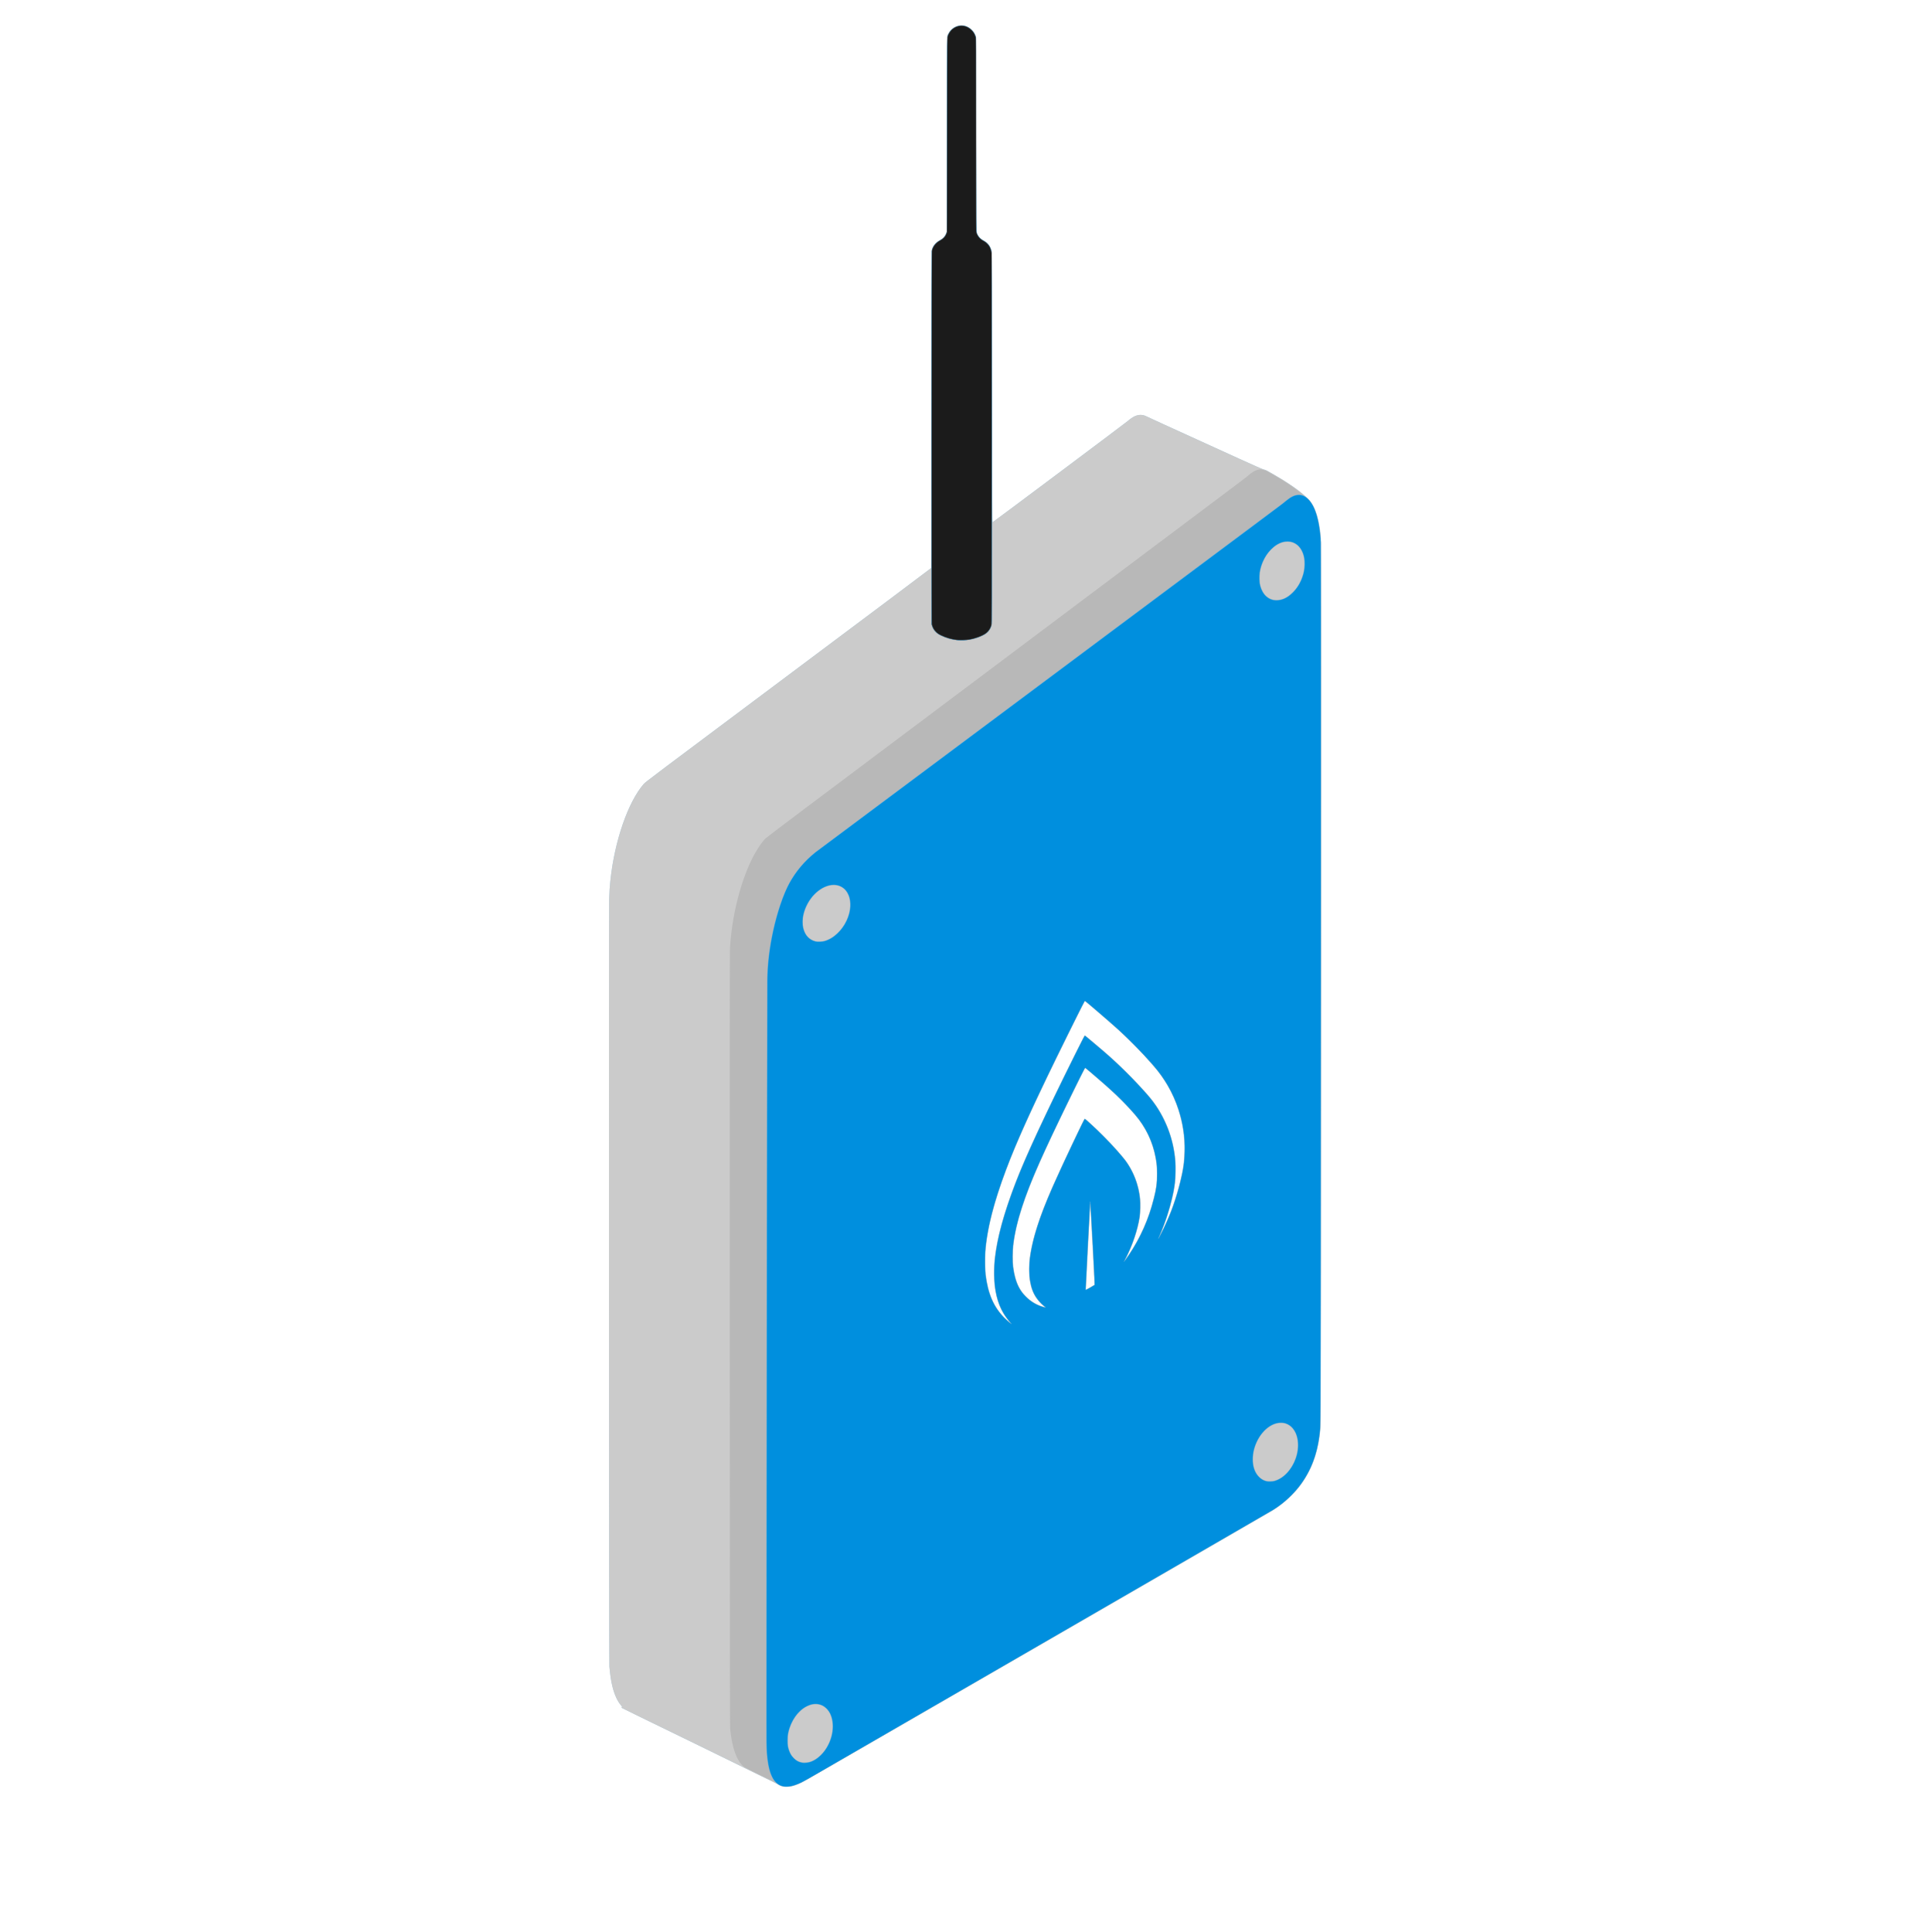 <?xml version="1.0" encoding="UTF-8" standalone="no"?>
<!-- Created with Inkscape (http://www.inkscape.org/) -->

<svg
   xmlns:dc="http://purl.org/dc/elements/1.1/"
   xmlns:cc="http://creativecommons.org/ns#"
   xmlns:rdf="http://www.w3.org/1999/02/22-rdf-syntax-ns#"
   xmlns:svg="http://www.w3.org/2000/svg"
   xmlns="http://www.w3.org/2000/svg"
   xmlns:sodipodi="http://sodipodi.sourceforge.net/DTD/sodipodi-0.dtd"
   xmlns:inkscape="http://www.inkscape.org/namespaces/inkscape"
   version="1.1"
   id="svg3839"
   width="2560"
   height="2560"
   viewBox="0 0 2560 2560"
   sodipodi:docname="pivot_monitor_icon.svg"
   inkscape:version="0.92.5 (2060ec1f9f, 2020-04-08)">
  <defs
     id="defs3843" />
  <sodipodi:namedview
     pagecolor="#ffffff"
     bordercolor="#666666"
     borderopacity="1"
     objecttolerance="10"
     gridtolerance="10"
     guidetolerance="10"
     inkscape:pageopacity="0"
     inkscape:pageshadow="2"
     inkscape:window-width="1920"
     inkscape:window-height="1012"
     id="namedview3841"
     showgrid="false"
     inkscape:zoom="0.3171875"
     inkscape:cx="1280"
     inkscape:cy="1280"
     inkscape:window-x="0"
     inkscape:window-y="32"
     inkscape:window-Removed="1"
     inkscape:current-layer="svg3839" />
  <g
     id="g3849"
     transform="translate(-12.611,-104.039)">
    <path
       style="fill:#a4d3ed;stroke-width:0.32"
       d="m 1050.24,2471.542 c -2.689,-0.573 -4.687,-1.451 -7.317,-3.215 -1.168,-0.783 -11.123,-5.767 -22.123,-11.075 -11,-5.308 -20.216,-9.835 -20.48,-10.059 -0.264,-0.225 -27.984,-13.798 -61.6,-30.163 -33.616,-16.365 -70.336,-34.243 -81.6,-39.728 -11.264,-5.485 -20.617,-10.11 -20.784,-10.277 -0.192,-0.192 -0.163,-0.445 0.08,-0.688 0.637,-0.637 0.452,-1.118 -1.105,-2.871 -4.554,-5.128 -8.641,-14.164 -11.287,-24.954 -1.687,-6.883 -2.995,-15.607 -3.925,-26.191 -0.518,-5.9 -0.782,-1001.177 -0.269,-1017.28 0.367,-11.54 0.618,-15.364 1.624,-24.8 5.56,-52.162 23.384,-103.572 44.202,-127.494 2.183,-2.508 15.38,-12.44 191.464,-144.1 104.016,-77.773 189.218,-141.649 189.338,-141.946 0.12,-0.297 0.228,-94.866 0.24,-210.153 0.02,-186.973 0.075,-209.816 0.512,-211.49 1.337,-5.131 5.365,-10.032 10.391,-12.641 4.436,-2.302 7.308,-5.483 8.754,-9.697 l 0.686,-1.999 0.16,-128.8 0.16,-128.8 0.84,-2.296 c 2.276,-6.224 7.58,-11.089 13.879,-12.73 2.415,-0.629 6.519,-0.633 8.975,-0.009 6.763,1.719 12.371,7.129 14.756,14.235 0.569,1.696 0.597,6.411 0.751,130.4 0.151,121.052 0.193,128.736 0.716,130.264 0.742,2.168 2.697,5.123 4.432,6.7 0.777,0.706 2.708,2.002 4.292,2.88 5.563,3.084 8.934,7.466 10.561,13.729 l 0.799,3.075 v 178.43 c 0,158.841 0.053,178.41 0.482,178.245 1.013,-0.389 177.069,-132.242 179.178,-134.191 2.604,-2.407 6.67,-5.183 9.283,-6.339 5.516,-2.439 10.565,-2.326 15.696,0.352 2.016,1.052 22.744,10.517 122.092,55.751 21.587,9.829 30.999,13.96 32.858,14.423 3.172,0.789 3.772,1.089 13.749,6.879 13.25,7.688 23.5,14.308 31.46,20.319 5.369,4.054 14.045,11.521 15.779,13.579 6.552,7.778 11.222,20.669 13.646,37.665 1.827,12.812 1.73,7.088 1.835,108.8 0.053,51.48 -0.032,315.072 -0.19,585.76 -0.259,444.962 -0.335,492.697 -0.793,497.76 -2.609,28.828 -9.507,50.007 -22.773,69.92 -4.615,6.927 -9.295,12.562 -15.958,19.215 -8.453,8.439 -15.951,14.336 -25.944,20.402 -12.492,7.582 -619.207,358.08 -623.04,359.928 -4.881,2.354 -8.822,3.833 -12.8,4.803 -3.387,0.826 -8.966,1.053 -11.68,0.474 z M 1346.943,1851.76 c -10.867,-14.314 -16.234,-31.107 -17.34,-54.255 -1.393,-29.145 6.276,-66.053 23.619,-113.665 11.026,-30.271 24.597,-61.106 52.461,-119.2 17.529,-36.546 43.559,-88.8 44.235,-88.8 0.54,0 1.141,0.481 11.362,9.089 20.847,17.559 28.789,24.713 42.834,38.586 13.616,13.448 28.691,29.745 35.063,37.905 16.181,20.722 26.984,46.944 30.412,73.823 1.949,15.28 1.442,31.72 -1.447,46.936 -2.661,14.013 -8.32,33.541 -13.777,47.537 -0.956,2.452 -1.686,4.511 -1.622,4.575 0.373,0.373 7.961,-16.771 11.565,-26.131 6.866,-17.832 13.445,-41.662 15.813,-57.28 6.911,-45.57 -5.446,-92.063 -34.063,-128.16 -2.869,-3.619 -12.359,-14.445 -18.373,-20.96 -6.82,-7.387 -24.855,-25.265 -32.326,-32.044 -8.818,-8.001 -28.281,-24.906 -39.157,-34.011 l -6.037,-5.054 -2.725,5.234 c -5.929,11.387 -32.638,65.539 -45.433,92.114 -27.629,57.386 -44.216,94.768 -55.943,126.08 -24.884,66.44 -32.697,112.904 -25.263,150.24 3.693,18.55 9.928,31.542 21.003,43.767 2.039,2.251 7.094,6.952 7.475,6.952 0.085,0 -0.966,-1.476 -2.335,-3.28 z m 45.099,-20.32 c -8.914,-8.881 -13.027,-17.444 -15.254,-31.76 -0.704,-4.525 -0.983,-17.467 -0.498,-23.062 2.222,-25.613 11.921,-57.21 30.591,-99.657 7.688,-17.479 17.966,-39.684 29.995,-64.8 11.594,-24.209 12.459,-25.92 13.095,-25.92 1.732,0 27.607,24.96 39.317,37.927 7.118,7.883 13.8,15.808 16.048,19.037 9.888,14.201 15.945,30.084 18.062,47.356 0.652,5.317 0.734,16.886 0.157,22.08 -1.738,15.643 -7.849,35.779 -16.162,53.251 -1.165,2.448 -2.06,4.509 -1.989,4.58 0.16,0.16 6.13,-8.849 8.742,-13.191 9.636,-16.016 17.45,-33.319 22.978,-50.88 2.156,-6.848 5.603,-20.28 6.528,-25.44 4.38,-24.416 1.085,-49.473 -9.517,-72.376 -2.821,-6.093 -8.152,-14.942 -12.493,-20.736 -5.839,-7.793 -19.306,-22.367 -30.283,-32.771 -9.515,-9.02 -40.562,-36.08 -40.935,-35.679 -0.239,0.258 -11.456,22.832 -18.505,37.243 -37.425,76.512 -53.561,113.106 -64.341,145.92 -12.991,39.542 -15.984,68.34 -9.676,93.094 2.822,11.074 6.667,18.294 13.614,25.567 6.591,6.899 15.974,12.408 24.872,14.602 0.038,0.01 -1.918,-1.963 -4.347,-4.383 z m 65.419,-21.92 c 2.878,-1.628 5.286,-3.104 5.351,-3.28 0.195,-0.525 -5.398,-101.572 -5.635,-101.809 -0.12,-0.12 -0.218,0.257 -0.218,0.838 0,1.327 -5.033,102.113 -5.246,105.051 -0.101,1.394 -0.037,2.16 0.179,2.16 0.185,0 2.691,-1.332 5.568,-2.96 z"
       id="path3863"
       inkscape:connector-curvature="0" />
    <path
       style="fill:#cbcbcb;stroke-width:0.32"
       d="m 1050.664,2471.226 c -2.797,-0.532 -5.237,-1.618 -8.046,-3.581 -1.168,-0.816 -1.914,-1.232 -1.659,-0.924 0.286,0.344 -0.517,0.068 -2.088,-0.72 -1.404,-0.704 -10.544,-5.13 -20.312,-9.837 -9.768,-4.707 -17.976,-8.743 -18.24,-8.968 -0.264,-0.226 -27.984,-13.8 -61.6,-30.165 -33.616,-16.365 -70.336,-34.243 -81.6,-39.728 -11.264,-5.485 -20.617,-10.11 -20.784,-10.277 -0.192,-0.192 -0.163,-0.445 0.08,-0.688 0.637,-0.637 0.452,-1.118 -1.105,-2.871 -4.554,-5.128 -8.641,-14.164 -11.287,-24.954 -1.687,-6.883 -2.995,-15.607 -3.925,-26.191 -0.518,-5.9 -0.782,-1001.177 -0.269,-1017.28 0.367,-11.54 0.618,-15.364 1.624,-24.8 5.56,-52.162 23.384,-103.572 44.202,-127.494 2.183,-2.508 15.38,-12.44 191.464,-144.1 104.016,-77.773 189.218,-141.649 189.338,-141.946 0.12,-0.297 0.228,-94.866 0.24,-210.153 0.02,-186.973 0.075,-209.816 0.512,-211.49 1.337,-5.131 5.365,-10.032 10.391,-12.641 4.436,-2.302 7.308,-5.483 8.754,-9.697 l 0.686,-1.999 0.16,-128.8 0.16,-128.8 0.84,-2.296 c 2.276,-6.224 7.58,-11.089 13.879,-12.73 2.415,-0.629 6.519,-0.633 8.975,-0.009 6.763,1.719 12.371,7.129 14.756,14.235 0.569,1.696 0.597,6.411 0.751,130.4 0.151,121.052 0.193,128.736 0.716,130.264 0.742,2.168 2.697,5.123 4.432,6.7 0.777,0.706 2.708,2.002 4.292,2.88 5.563,3.084 8.934,7.466 10.561,13.729 l 0.799,3.075 v 178.43 c 0,158.841 0.053,178.41 0.482,178.245 1.013,-0.389 177.069,-132.242 179.178,-134.191 2.604,-2.407 6.67,-5.183 9.283,-6.339 5.516,-2.439 10.565,-2.326 15.696,0.352 2.016,1.052 22.744,10.517 122.092,55.751 21.587,9.829 30.999,13.96 32.858,14.423 3.172,0.789 3.772,1.089 13.749,6.879 9.787,5.679 14.296,8.471 21.7,13.436 8.94,5.995 19.596,14.286 19.195,14.935 -0.087,0.14 0.527,0.758 1.364,1.373 11.483,8.439 18.41,29.414 19.889,60.218 0.372,7.76 0.089,1101.918 -0.296,1142.4 -0.287,30.152 -0.385,32.528 -1.772,42.72 -3.17,23.294 -10.926,43.711 -23.253,61.203 -9.773,13.869 -23.469,26.655 -38.472,35.917 -1.927,1.19 -139.663,80.89 -306.08,177.111 -166.417,96.221 -305.528,176.655 -309.136,178.741 -9.526,5.509 -17.585,8.957 -23.434,10.027 -3.244,0.594 -7.31,0.688 -9.741,0.225 z m 30.849,-31.739 c -0.106,-0.106 -0.382,-0.118 -0.613,-0.025 -0.255,0.102 -0.179,0.178 0.193,0.193 0.337,0.014 0.526,-0.062 0.42,-0.168 z m 16.767,-8.047 c 0.398,-0.508 0.387,-0.519 -0.121,-0.121 -0.533,0.418 -0.703,0.681 -0.439,0.681 0.066,0 0.319,-0.252 0.56,-0.56 z m 4.48,-4.48 c 0.398,-0.508 0.387,-0.519 -0.121,-0.121 -0.308,0.241 -0.56,0.493 -0.56,0.56 0,0.263 0.263,0.094 0.681,-0.439 z m -46.229,-12.64 c -0.089,-0.22 -0.161,-0.04 -0.161,0.4 0,0.44 0.073,0.62 0.161,0.4 0.089,-0.22 0.089,-0.58 0,-0.8 z m 0.01,-8.62 c -0.102,-0.255 -0.178,-0.179 -0.193,0.193 -0.014,0.337 0.062,0.526 0.168,0.42 0.106,-0.106 0.118,-0.382 0.025,-0.613 z m 59.2,-9.28 c -0.102,-0.255 -0.178,-0.179 -0.193,0.193 -0.014,0.337 0.062,0.526 0.168,0.42 0.106,-0.106 0.118,-0.382 0.025,-0.613 z m 0.323,-5.294 c -0.081,-0.311 -0.153,-0.134 -0.159,0.394 -0.01,0.528 0.06,0.783 0.148,0.566 0.088,-0.217 0.093,-0.649 0.012,-0.96 z m -0.323,-4.946 c -0.102,-0.255 -0.178,-0.179 -0.193,0.193 -0.014,0.337 0.062,0.526 0.168,0.42 0.106,-0.106 0.118,-0.382 0.025,-0.613 z m -21.893,-24.15 c -0.217,-0.088 -0.649,-0.093 -0.96,-0.012 -0.311,0.081 -0.134,0.153 0.394,0.159 0.528,0.01 0.783,-0.06 0.566,-0.148 z M 1715.04,2058.56 c 0.319,-0.352 0.507,-0.64 0.419,-0.64 -0.088,0 -0.421,0.288 -0.739,0.64 -0.319,0.352 -0.507,0.64 -0.419,0.64 0.088,0 0.421,-0.288 0.739,-0.64 z m 3.84,-3.84 c 0.319,-0.352 0.507,-0.64 0.419,-0.64 -0.088,0 -0.421,0.288 -0.739,0.64 -0.319,0.352 -0.507,0.64 -0.419,0.64 0.088,0 0.421,-0.288 0.739,-0.64 z m -46.014,-15.436 c -0.076,-0.398 -0.142,-0.148 -0.146,0.556 0,0.704 0.059,1.03 0.139,0.724 0.08,-0.306 0.083,-0.882 0.01,-1.28 z m 0,-4.16 c -0.076,-0.398 -0.142,-0.148 -0.146,0.556 0,0.704 0.059,1.03 0.139,0.724 0.08,-0.306 0.083,-0.882 0.01,-1.28 z m 0.312,-3.824 c -0.102,-0.255 -0.178,-0.179 -0.193,0.193 -0.014,0.337 0.062,0.526 0.168,0.42 0.106,-0.106 0.118,-0.382 0.025,-0.613 z m 59.203,-9.774 c -0.081,-0.311 -0.153,-0.134 -0.159,0.394 -0.01,0.528 0.06,0.783 0.147,0.566 0.088,-0.217 0.093,-0.649 0.012,-0.96 z m 0,-6.08 c -0.081,-0.311 -0.153,-0.134 -0.159,0.394 -0.01,0.528 0.06,0.783 0.147,0.566 0.088,-0.217 0.093,-0.649 0.012,-0.96 z m -43.882,-15.846 0.94,-1.04 -1.04,0.94 c -0.572,0.517 -1.04,0.985 -1.04,1.04 0,0.247 0.264,0.029 1.14,-0.94 z m 19.253,-10.033 c -0.106,-0.106 -0.382,-0.118 -0.613,-0.025 -0.255,0.102 -0.179,0.178 0.193,0.193 0.337,0.014 0.526,-0.062 0.42,-0.168 z m -358.368,-135.381 c -10.634,-12.782 -16.191,-26.773 -18.726,-47.145 -0.823,-6.612 -0.821,-25.71 0,-33.28 3.179,-29.218 11.293,-59.44 27.105,-100.96 13.391,-35.163 37.539,-87.275 81.086,-174.981 7.142,-14.385 10.92,-21.667 11.205,-21.6 0.475,0.111 19.133,15.75 27.22,22.816 19.537,17.07 37.837,35.31 55.55,55.368 21.494,24.339 34.374,54.893 37.116,88.046 0.502,6.07 0.22,22.826 -0.482,28.591 -2.171,17.834 -8.656,41.613 -17.012,62.371 -1.658,4.12 -2.955,7.551 -2.882,7.624 0.21,0.21 2.211,-3.516 4.953,-9.226 9.521,-19.828 16.355,-38.936 21.789,-60.929 4.38,-17.726 5.663,-26.572 5.989,-41.28 0.438,-19.735 -2.262,-37.6 -8.534,-56.48 -6.952,-20.927 -17.737,-39.704 -32.716,-56.96 -14.687,-16.919 -30.148,-32.787 -46.169,-47.385 -9.16,-8.346 -41.274,-36.048 -44.045,-37.994 -0.328,-0.23 -0.752,-0.322 -0.942,-0.205 -0.403,0.249 -26.855,53.21 -37.551,75.183 -34.401,70.67 -53.565,113.306 -66.742,148.48 -16.694,44.564 -25.559,79.935 -27.548,109.92 -0.471,7.099 -0.205,22.626 0.487,28.473 3.035,25.637 10.743,43.423 25.025,57.746 3.196,3.205 7.75,7.054 8.023,6.781 0.082,-0.082 -0.909,-1.421 -2.201,-2.974 z m 48.002,-18.193 c -0.055,-0.172 -1.289,-1.292 -2.743,-2.49 -6.252,-5.152 -11.577,-12.921 -14.426,-21.047 -1.121,-3.196 -2.404,-8.725 -3.166,-13.637 -0.865,-5.576 -0.764,-20.672 0.185,-27.778 3.449,-25.81 12.708,-54.746 30.206,-94.4 12.522,-28.376 41.455,-89.661 42.503,-90.03 0.626,-0.22 13.87,11.951 23.802,21.873 14.207,14.192 27.457,29.195 32.641,36.958 9.484,14.202 15.237,30.422 16.829,47.45 0.552,5.897 0.226,18.689 -0.615,24.137 -2.459,15.939 -8.86,35.342 -17.063,51.728 -1.397,2.791 -2.47,5.145 -2.384,5.231 0.22,0.22 2.6,-3.057 6.44,-8.865 14.668,-22.189 24.939,-45.583 31.712,-72.238 3.605,-14.188 4.449,-20.491 4.441,-33.202 -0.01,-9.367 -0.271,-12.756 -1.605,-20.48 -3.716,-21.528 -13.129,-41.389 -27.56,-58.157 -14.764,-17.153 -30.854,-32.507 -59.28,-56.564 -6.476,-5.481 -6.597,-5.57 -7.118,-5.248 -0.533,0.329 -22.149,44.204 -35.064,71.169 -26.087,54.468 -38.953,84.56 -48.023,112.32 -6.549,20.044 -10.294,36.379 -12.107,52.8 -0.67,6.072 -0.765,20.942 -0.165,25.76 1.428,11.46 3.72,20.036 7.267,27.2 2.676,5.404 5.551,9.396 9.905,13.755 6.436,6.442 13.714,10.788 22.558,13.471 2.5,0.759 2.995,0.809 2.828,0.286 z m 59.914,-25.943 c 2.965,-1.689 5.535,-3.244 5.711,-3.456 0.306,-0.368 -5.169,-104.883 -5.589,-106.711 -0.096,-0.417 -0.252,-0.68 -0.346,-0.586 -0.124,0.124 -5.842,110.555 -5.872,113.424 0,0.22 0.155,0.4 0.351,0.4 0.195,0 2.781,-1.382 5.747,-3.071 z M 1084.16,1346.45 c 0,-0.061 -0.324,-0.385 -0.72,-0.72 l -0.72,-0.61 0.61,0.72 c 0.573,0.677 0.83,0.866 0.83,0.61 z m -7.765,-22.041 c -0.068,-0.753 -0.124,-0.216 -0.125,1.192 0,1.408 0.054,2.024 0.123,1.368 0.069,-0.655 0.07,-1.807 0,-2.56 z m 62.384,-15.668 c -0.102,-0.255 -0.178,-0.179 -0.193,0.193 -0.014,0.337 0.062,0.526 0.168,0.42 0.106,-0.106 0.118,-0.382 0.025,-0.613 z m 0.313,-3.22 c -0.089,-0.22 -0.161,-0.04 -0.161,0.4 0,0.44 0.073,0.62 0.161,0.4 0.089,-0.22 0.089,-0.58 0,-0.8 z m 0,-6.08 c -0.089,-0.22 -0.161,-0.04 -0.161,0.4 0,0.44 0.073,0.62 0.161,0.4 0.089,-0.22 0.089,-0.58 0,-0.8 z M 1092.48,1288.8 c 0.956,-0.968 1.666,-1.76 1.578,-1.76 -0.088,0 -0.942,0.792 -1.898,1.76 -0.956,0.968 -1.666,1.76 -1.578,1.76 0.088,0 0.942,-0.792 1.898,-1.76 z m 40.32,-5.38 c 0,-0.055 -0.468,-0.523 -1.04,-1.04 l -1.04,-0.94 0.94,1.04 c 0.876,0.969 1.14,1.187 1.14,0.94 z m -12.247,-6.493 c -0.106,-0.106 -0.382,-0.118 -0.613,-0.025 -0.255,0.102 -0.179,0.178 0.193,0.193 0.337,0.014 0.526,-0.062 0.42,-0.168 z M 1689.92,893.28 c -0.777,-0.792 -1.485,-1.44 -1.573,-1.44 -0.088,0 0.476,0.648 1.253,1.44 0.777,0.792 1.485,1.44 1.573,1.44 0.088,0 -0.476,-0.648 -1.253,-1.44 z m -8.101,-18.78 c -0.102,-0.255 -0.178,-0.179 -0.193,0.193 -0.014,0.337 0.062,0.526 0.168,0.42 0.106,-0.106 0.118,-0.382 0.025,-0.613 z m 0,-9.6 c -0.102,-0.255 -0.178,-0.179 -0.193,0.193 -0.014,0.337 0.062,0.526 0.168,0.42 0.106,-0.106 0.118,-0.382 0.025,-0.613 z m 59.2,-9.28 c -0.102,-0.255 -0.178,-0.179 -0.193,0.193 -0.014,0.337 0.062,0.526 0.168,0.42 0.106,-0.106 0.118,-0.382 0.025,-0.613 z m 0,-9.28 c -0.102,-0.255 -0.178,-0.179 -0.193,0.193 -0.014,0.337 0.062,0.526 0.168,0.42 0.106,-0.106 0.118,-0.382 0.025,-0.613 z m -7.259,-17.96 c 0,-0.055 -0.468,-0.523 -1.04,-1.04 l -1.04,-0.94 0.94,1.04 c 0.876,0.969 1.14,1.187 1.14,0.94 z m 8.64,-66.488 c -0.689,-0.564 -0.703,-0.607 -0.098,-0.311 0.386,0.189 0.791,0.486 0.899,0.661 0.289,0.467 0.095,0.382 -0.801,-0.35 z"
       id="path3861"
       inkscape:connector-curvature="0" />
    <path
       style="fill:#b8b8b8;stroke-width:0.32"
       d="m 1050.664,2471.226 c -2.747,-0.522 -5.225,-1.612 -7.894,-3.469 -2.55,-1.775 -3.856,-2.436 -24.176,-12.243 -9.397,-4.535 -18.116,-8.928 -19.376,-9.762 -6.26,-4.145 -11.897,-14.415 -15.188,-27.672 -1.757,-7.076 -2.493,-11.376 -3.779,-22.08 -0.502,-4.176 -0.546,-39.183 -0.653,-516.64 -0.083,-370.873 -0.017,-513.881 0.238,-518.4 2.322,-41.022 12.83,-84.549 28.175,-116.709 5.448,-11.418 12.646,-22.586 18.757,-29.104 0.853,-0.909 24.662,-18.99 52.91,-40.18 77.577,-58.194 234.914,-176.268 281.12,-210.967 22.528,-16.918 88.336,-66.311 146.24,-109.762 153.576,-115.242 156.578,-117.503 159.2,-119.833 5.758,-5.119 9.843,-7.383 15.018,-8.321 1.567,-0.284 2.304,-0.234 4.678,0.32 1.55,0.361 3.42,0.923 4.156,1.249 1.509,0.667 14.609,8.178 20.267,11.62 13.351,8.121 27.779,18.691 35.501,26.008 9.641,9.136 15.637,29.468 16.987,57.6 0.372,7.76 0.089,1101.918 -0.296,1142.4 -0.287,30.152 -0.385,32.528 -1.772,42.72 -3.17,23.294 -10.926,43.711 -23.253,61.204 -9.773,13.869 -23.469,26.655 -38.472,35.917 -1.927,1.19 -139.663,80.89 -306.08,177.111 -166.417,96.221 -305.528,176.655 -309.136,178.741 -9.526,5.509 -17.585,8.957 -23.434,10.027 -3.244,0.594 -7.31,0.688 -9.741,0.225 z M 1082,2439.207 c 0.308,-0.13 0.776,-0.153 1.04,-0.051 0.264,0.101 0.48,0.028 0.48,-0.163 0,-0.191 0.288,-0.272 0.64,-0.18 0.352,0.092 0.64,0.02 0.64,-0.16 0,-0.18 0.288,-0.252 0.64,-0.16 0.352,0.092 0.64,0.025 0.64,-0.149 0,-0.174 0.179,-0.257 0.397,-0.184 0.218,0.073 0.597,-0.067 0.841,-0.312 0.244,-0.244 0.642,-0.368 0.883,-0.276 0.241,0.093 0.439,0.051 0.439,-0.093 0,-0.299 2.579,-1.52 2.954,-1.399 0.136,0.044 0.246,-0.088 0.246,-0.293 0,-0.205 0.084,-0.289 0.187,-0.187 0.103,0.103 0.468,-0.095 0.812,-0.438 0.344,-0.344 0.786,-0.525 0.983,-0.404 0.197,0.122 0.273,0.084 0.169,-0.084 -0.104,-0.168 0.105,-0.489 0.464,-0.713 0.536,-0.335 0.612,-0.332 0.424,0.016 -0.126,0.233 0.158,-0.01 0.63,-0.536 0.472,-0.528 0.757,-0.744 0.633,-0.48 -0.124,0.264 0.235,-0.024 0.799,-0.64 0.563,-0.616 0.926,-0.904 0.807,-0.64 -0.12,0.264 0.381,-0.198 1.112,-1.027 0.731,-0.829 2.007,-2.104 2.835,-2.835 0.829,-0.731 1.291,-1.229 1.027,-1.106 -0.264,0.122 -0.01,-0.222 0.565,-0.764 0.575,-0.543 0.935,-0.992 0.8,-0.998 -0.135,-0.01 0.085,-0.286 0.489,-0.623 0.404,-0.337 0.746,-0.728 0.761,-0.869 0.066,-0.634 0.357,-1.039 0.627,-0.872 0.162,0.1 0.274,0.063 0.248,-0.082 -0.118,-0.682 0.064,-1.081 0.399,-0.873 0.225,0.139 0.283,0.088 0.148,-0.129 -0.122,-0.197 0.036,-0.627 0.35,-0.956 0.315,-0.329 0.616,-0.802 0.669,-1.052 0.054,-0.249 0.303,-0.612 0.555,-0.805 0.252,-0.193 0.364,-0.445 0.249,-0.56 -0.115,-0.115 -0.04,-0.208 0.165,-0.208 0.205,0 0.337,-0.116 0.293,-0.257 -0.124,-0.399 1.434,-3.583 1.754,-3.583 0.156,0 0.195,-0.144 0.086,-0.32 -0.109,-0.176 -0.037,-0.32 0.16,-0.32 0.197,0 0.269,-0.144 0.16,-0.32 -0.109,-0.176 -0.05,-0.32 0.131,-0.32 0.181,0 0.246,-0.216 0.145,-0.48 -0.101,-0.264 -0.016,-0.48 0.189,-0.48 0.205,0 0.284,-0.144 0.175,-0.32 -0.109,-0.176 -0.05,-0.32 0.131,-0.32 0.181,0 0.246,-0.216 0.145,-0.48 -0.101,-0.264 -0.029,-0.48 0.16,-0.48 0.189,0 0.261,-0.216 0.16,-0.48 -0.101,-0.264 -0.061,-0.48 0.09,-0.48 0.151,-10e-5 0.297,-0.392 0.325,-0.87 0.028,-0.478 0.2,-0.92 0.382,-0.98 0.182,-0.061 0.252,-0.317 0.155,-0.57 -0.097,-0.253 -0.022,-0.459 0.168,-0.459 0.189,0 0.261,-0.216 0.16,-0.48 -0.101,-0.264 -0.015,-0.48 0.192,-0.48 0.23,0 0.297,-0.248 0.173,-0.64 -0.112,-0.352 -0.063,-0.64 0.108,-0.64 0.171,0 0.236,-0.288 0.144,-0.64 -0.095,-0.362 -0.01,-0.64 0.196,-0.64 0.228,0 0.288,-0.298 0.163,-0.8 -0.125,-0.499 -0.065,-0.8 0.16,-0.8 0.221,0 0.286,-0.297 0.169,-0.765 -0.106,-0.421 -0.036,-0.862 0.155,-0.98 0.191,-0.118 0.261,-0.557 0.156,-0.977 -0.105,-0.419 -0.078,-0.946 0.061,-1.171 0.578,-0.935 0.6,-11.468 0.024,-11.468 -0.145,0 -0.233,-0.396 -0.194,-0.88 0.038,-0.484 -0.04,-1.138 -0.175,-1.454 -0.135,-0.316 -0.157,-0.662 -0.049,-0.77 0.108,-0.108 0.038,-0.388 -0.156,-0.622 -0.194,-0.234 -0.269,-0.643 -0.167,-0.909 0.102,-0.266 0.031,-0.484 -0.159,-0.484 -0.189,0 -0.261,-0.216 -0.16,-0.48 0.101,-0.264 0.063,-0.48 -0.086,-0.48 -0.235,0 -0.723,-1.46 -0.803,-2.4 -0.015,-0.176 -0.215,-0.518 -0.446,-0.761 -0.23,-0.243 -0.343,-0.639 -0.25,-0.88 0.093,-0.241 0.021,-0.439 -0.161,-0.439 -0.181,0 -0.24,-0.144 -0.131,-0.32 0.109,-0.176 0.037,-0.32 -0.16,-0.32 -0.197,0 -0.269,-0.144 -0.16,-0.32 0.109,-0.176 0.021,-0.32 -0.194,-0.32 -0.216,0 -0.308,-0.084 -0.206,-0.187 0.103,-0.103 -0.095,-0.468 -0.438,-0.812 -0.344,-0.344 -0.539,-0.764 -0.434,-0.933 0.105,-0.17 0.055,-0.308 -0.11,-0.308 -0.166,0 -0.704,-0.529 -1.197,-1.175 -0.493,-0.646 -0.69,-1.063 -0.438,-0.927 0.252,0.136 0,-0.133 -0.569,-0.598 -0.565,-0.465 -1.407,-1.308 -1.873,-1.873 -0.465,-0.565 -0.747,-0.811 -0.627,-0.547 0.12,0.264 -0.126,0.12 -0.548,-0.32 -0.421,-0.44 -0.973,-0.844 -1.226,-0.898 -0.253,-0.054 -0.618,-0.303 -0.811,-0.555 -0.193,-0.252 -0.445,-0.364 -0.56,-0.249 -0.115,0.115 -0.208,0.032 -0.208,-0.184 0,-0.216 -0.144,-0.303 -0.32,-0.195 -0.176,0.109 -0.32,0.037 -0.32,-0.16 0,-0.197 -0.144,-0.269 -0.32,-0.16 -0.176,0.109 -0.32,0.05 -0.32,-0.131 0,-0.181 -0.216,-0.246 -0.48,-0.145 -0.264,0.101 -0.48,0.016 -0.48,-0.189 0,-0.205 -0.134,-0.29 -0.298,-0.189 -0.164,0.101 -0.384,0.044 -0.49,-0.127 -0.106,-0.171 -0.404,-0.23 -0.662,-0.131 -0.258,0.099 -0.47,0.012 -0.47,-0.193 0,-0.205 -0.151,-0.28 -0.335,-0.166 -0.184,0.114 -0.58,0.107 -0.88,-0.015 -1.475,-0.603 -7.049,-0.627 -8,-0.036 -0.228,0.142 -0.624,0.178 -0.88,0.08 -0.256,-0.098 -0.465,-0.022 -0.465,0.169 0,0.191 -0.288,0.272 -0.64,0.18 -0.352,-0.092 -0.64,-0.021 -0.64,0.157 0,0.178 -0.216,0.241 -0.48,0.14 -0.264,-0.101 -0.48,-0.033 -0.48,0.152 0,0.185 -0.179,0.277 -0.397,0.204 -0.218,-0.073 -0.597,0.067 -0.841,0.312 -0.244,0.244 -0.641,0.368 -0.883,0.276 -0.241,-0.093 -0.439,-0.02 -0.439,0.16 0,0.181 -0.144,0.24 -0.32,0.131 -0.176,-0.109 -0.32,-0.037 -0.32,0.16 0,0.197 -0.144,0.269 -0.32,0.16 -0.176,-0.109 -0.32,-0.037 -0.32,0.16 0,0.197 -0.144,0.269 -0.32,0.16 -0.176,-0.109 -0.32,-0.037 -0.32,0.16 0,0.197 -0.144,0.269 -0.32,0.16 -0.176,-0.109 -0.32,-0.021 -0.32,0.194 0,0.216 -0.084,0.308 -0.187,0.206 -0.103,-0.103 -0.468,0.095 -0.812,0.438 -0.344,0.344 -0.786,0.525 -0.983,0.404 -0.197,-0.122 -0.273,-0.084 -0.169,0.084 0.104,0.168 -0.105,0.489 -0.464,0.713 -0.536,0.335 -0.613,0.332 -0.432,-0.016 0.122,-0.233 -0.076,-0.064 -0.439,0.376 -0.363,0.44 -0.664,0.684 -0.668,0.542 0,-0.142 -0.379,0.146 -0.833,0.64 -0.454,0.494 -0.717,0.682 -0.584,0.418 0.133,-0.264 -0.433,0.263 -1.259,1.172 -0.825,0.909 -2.327,2.412 -3.336,3.34 -1.01,0.929 -1.62,1.579 -1.356,1.446 0.264,-0.133 -0.024,0.219 -0.64,0.782 -0.616,0.563 -0.914,0.908 -0.662,0.767 0.252,-0.141 0.055,0.272 -0.438,0.918 -0.493,0.646 -1.031,1.175 -1.197,1.175 -0.166,0 -0.211,0.145 -0.102,0.322 0.11,0.177 -0.025,0.408 -0.299,0.513 -0.274,0.105 -0.418,0.321 -0.32,0.48 0.098,0.159 -0.046,0.375 -0.32,0.48 -0.274,0.105 -0.422,0.315 -0.329,0.466 0.093,0.151 -0.111,0.556 -0.455,0.9 -0.344,0.344 -0.541,0.709 -0.438,0.812 0.103,0.103 -0.01,0.187 -0.24,0.187 -0.235,0 -0.337,0.089 -0.228,0.199 0.23,0.23 -1.634,4.069 -2.054,4.229 -0.155,0.059 -0.201,0.239 -0.101,0.4 0.1,0.161 0.02,0.293 -0.177,0.293 -0.197,0 -0.269,0.144 -0.16,0.32 0.109,0.176 0.05,0.32 -0.131,0.32 -0.181,0 -0.246,0.216 -0.145,0.48 0.101,0.264 0.016,0.48 -0.189,0.48 -0.205,0 -0.284,0.144 -0.175,0.32 0.109,0.176 0.05,0.32 -0.131,0.32 -0.181,0 -0.246,0.216 -0.145,0.48 0.101,0.264 0.03,0.48 -0.16,0.48 -0.189,0 -0.261,0.216 -0.16,0.48 0.101,0.264 0.029,0.48 -0.16,0.48 -0.189,0 -0.261,0.216 -0.16,0.48 0.101,0.264 0.03,0.48 -0.16,0.48 -0.189,0 -0.261,0.216 -0.16,0.48 0.101,0.264 0.03,0.48 -0.16,0.48 -0.189,0 -0.261,0.216 -0.16,0.48 0.101,0.264 0.029,0.48 -0.16,0.48 -0.189,0 -0.267,0.201 -0.172,0.448 0.094,0.246 0.024,0.539 -0.156,0.65 -0.18,0.111 -0.252,0.399 -0.16,0.64 0.092,0.24 0.027,0.524 -0.144,0.63 -0.172,0.106 -0.236,0.481 -0.144,0.832 0.097,0.372 0.01,0.64 -0.209,0.64 -0.207,0 -0.283,0.151 -0.169,0.335 0.114,0.184 0.101,0.58 -0.029,0.88 -0.13,0.3 -0.206,0.855 -0.169,1.234 0.036,0.379 -0.087,0.784 -0.274,0.9 -0.187,0.116 -0.252,0.561 -0.144,0.99 0.108,0.429 0.097,1.032 -0.024,1.34 -0.33,0.84 -0.373,10.321 -0.047,10.321 0.155,-1e-4 0.2,0.504 0.1,1.12 -0.111,0.682 -0.051,1.12 0.153,1.12 0.197,0 0.252,0.329 0.134,0.8 -0.126,0.502 -0.065,0.8 0.163,0.8 0.206,0 0.291,0.277 0.196,0.64 -0.092,0.352 -0.027,0.726 0.144,0.832 0.172,0.106 0.234,0.394 0.14,0.64 -0.094,0.246 -0.017,0.448 0.172,0.448 0.189,0 0.261,0.216 0.16,0.48 -0.101,0.264 -0.029,0.48 0.16,0.48 0.189,0 0.261,0.216 0.16,0.48 -0.101,0.264 -0.033,0.48 0.152,0.48 0.185,0 0.277,0.179 0.204,0.397 -0.073,0.218 0.067,0.597 0.312,0.841 0.244,0.244 0.368,0.641 0.276,0.883 -0.093,0.241 -0.021,0.439 0.161,0.439 0.181,0 0.24,0.144 0.131,0.32 -0.109,0.176 -0.037,0.32 0.16,0.32 0.197,0 0.269,0.144 0.16,0.32 -0.109,0.176 -0.021,0.32 0.195,0.32 0.216,0 0.308,0.084 0.205,0.187 -0.103,0.103 0.095,0.468 0.438,0.812 0.344,0.344 0.548,0.749 0.455,0.9 -0.093,0.151 0.066,0.365 0.354,0.476 0.288,0.111 0.437,0.287 0.332,0.393 -0.106,0.106 0.126,0.473 0.514,0.817 0.389,0.344 0.49,0.521 0.226,0.394 -0.264,-0.127 0.128,0.302 0.871,0.953 0.743,0.651 1.805,1.716 2.36,2.366 0.555,0.651 0.908,0.967 0.785,0.703 -0.123,-0.264 0.043,-0.192 0.371,0.16 0.328,0.352 0.806,0.684 1.064,0.738 0.258,0.054 0.627,0.303 0.821,0.555 0.193,0.252 0.445,0.364 0.56,0.249 0.115,-0.115 0.208,-0.032 0.208,0.184 0,0.216 0.144,0.303 0.32,0.195 0.176,-0.109 0.32,-0.05 0.32,0.131 0,0.181 0.198,0.253 0.439,0.161 0.241,-0.093 0.639,0.031 0.883,0.276 0.244,0.244 0.623,0.385 0.841,0.312 0.218,-0.073 0.397,0.01 0.397,0.184 0,0.174 0.288,0.241 0.64,0.149 0.363,-0.095 0.64,-0.01 0.64,0.196 0,0.224 0.295,0.289 0.765,0.171 0.421,-0.106 0.839,-0.072 0.93,0.074 0.2,0.323 5.279,0.283 6.065,-0.047 z m 617.136,-372.767 c 0.228,-0.141 0.619,-0.178 0.869,-0.082 0.25,0.096 0.546,0.027 0.657,-0.153 0.112,-0.18 0.395,-0.254 0.63,-0.164 0.235,0.09 0.472,0.029 0.528,-0.135 0.055,-0.165 0.497,-0.332 0.981,-0.372 0.484,-0.04 0.88,-0.197 0.88,-0.349 0,-0.152 0.179,-0.217 0.397,-0.145 0.218,0.073 0.597,-0.067 0.841,-0.312 0.244,-0.244 0.642,-0.368 0.883,-0.276 0.241,0.093 0.439,0.02 0.439,-0.161 0,-0.181 0.144,-0.24 0.32,-0.131 0.176,0.109 0.32,0.021 0.32,-0.194 0,-0.216 0.094,-0.298 0.208,-0.184 0.115,0.115 0.366,0 0.56,-0.249 0.193,-0.252 0.556,-0.501 0.805,-0.555 0.249,-0.054 0.723,-0.355 1.052,-0.669 0.329,-0.314 0.737,-0.486 0.907,-0.381 0.17,0.105 0.308,0.055 0.308,-0.11 0,-0.166 0.529,-0.704 1.175,-1.197 0.646,-0.493 1.056,-0.69 0.912,-0.438 -0.145,0.252 0.279,-0.118 0.941,-0.822 0.662,-0.704 1.026,-0.992 0.808,-0.64 -0.218,0.352 0.175,0.01 0.873,-0.771 0.698,-0.776 1.905,-1.982 2.68,-2.68 0.776,-0.698 1.123,-1.088 0.771,-0.866 -0.352,0.222 -0.102,-0.12 0.555,-0.759 0.657,-0.64 1.089,-1.168 0.96,-1.174 -0.129,-0.01 0.105,-0.294 0.52,-0.64 0.415,-0.346 0.631,-0.634 0.48,-0.64 -0.151,-0.01 0.042,-0.276 0.431,-0.6 0.389,-0.324 0.62,-0.676 0.514,-0.782 -0.106,-0.106 0.044,-0.283 0.332,-0.393 0.288,-0.111 0.444,-0.331 0.345,-0.49 -0.098,-0.159 0.046,-0.375 0.32,-0.48 0.274,-0.105 0.422,-0.315 0.329,-0.466 -0.093,-0.151 0.123,-0.568 0.482,-0.926 0.358,-0.358 0.576,-0.652 0.483,-0.652 -0.093,0 0.055,-0.432 0.328,-0.96 0.273,-0.528 0.645,-0.96 0.827,-0.96 0.182,0 0.242,-0.144 0.133,-0.32 -0.109,-0.176 -0.037,-0.32 0.16,-0.32 0.197,0 0.269,-0.144 0.16,-0.32 -0.109,-0.176 -0.037,-0.32 0.16,-0.32 0.197,0 0.269,-0.144 0.16,-0.32 -0.109,-0.176 -0.037,-0.32 0.16,-0.32 0.197,0 0.269,-0.144 0.16,-0.32 -0.109,-0.176 -0.05,-0.32 0.131,-0.32 0.181,0 0.253,-0.197 0.161,-0.439 -0.093,-0.241 0.049,-0.656 0.315,-0.922 0.266,-0.266 0.394,-0.572 0.285,-0.681 -0.109,-0.109 -0.035,-0.198 0.165,-0.198 0.2,0 0.288,-0.197 0.195,-0.439 -0.093,-0.241 0.031,-0.638 0.276,-0.883 0.244,-0.244 0.385,-0.623 0.312,-0.841 -0.073,-0.218 0.019,-0.397 0.204,-0.397 0.185,0 0.254,-0.216 0.152,-0.48 -0.101,-0.264 -0.029,-0.48 0.16,-0.48 0.189,0 0.261,-0.216 0.16,-0.48 -0.101,-0.264 -0.029,-0.48 0.16,-0.48 0.189,0 0.261,-0.216 0.16,-0.48 -0.101,-0.264 -0.029,-0.48 0.16,-0.48 0.189,0 0.261,-0.216 0.16,-0.48 -0.101,-0.264 -0.038,-0.48 0.14,-0.48 0.178,0 0.249,-0.288 0.157,-0.64 -0.092,-0.352 -0.02,-0.64 0.16,-0.64 0.18,0 0.252,-0.288 0.16,-0.64 -0.092,-0.352 -0.02,-0.64 0.16,-0.64 0.18,0 0.252,-0.288 0.16,-0.64 -0.095,-0.363 -0.01,-0.64 0.196,-0.64 0.223,0 0.289,-0.295 0.171,-0.765 -0.106,-0.421 -0.056,-0.849 0.111,-0.952 0.167,-0.103 0.237,-0.534 0.156,-0.957 -0.081,-0.424 0.01,-0.865 0.193,-0.98 0.19,-0.117 0.257,-0.624 0.152,-1.148 -0.103,-0.516 -0.078,-1.194 0.056,-1.508 0.351,-0.82 0.384,-7.854 0.039,-8.333 -0.159,-0.222 -0.208,-0.905 -0.108,-1.52 0.112,-0.689 0.051,-1.117 -0.159,-1.117 -0.207,0 -0.265,-0.375 -0.148,-0.96 0.119,-0.598 0.06,-0.96 -0.157,-0.96 -0.192,0 -0.274,-0.288 -0.182,-0.64 0.092,-0.352 0.02,-0.64 -0.16,-0.64 -0.18,0 -0.252,-0.288 -0.16,-0.64 0.092,-0.352 0.021,-0.64 -0.157,-0.64 -0.178,0 -0.245,-0.207 -0.148,-0.459 0.097,-0.253 0.042,-0.505 -0.123,-0.56 -0.165,-0.055 -0.332,-0.497 -0.372,-0.981 -0.04,-0.484 -0.201,-0.88 -0.357,-0.88 -0.157,0 -0.202,-0.216 -0.1,-0.48 0.101,-0.264 0.036,-0.48 -0.145,-0.48 -0.181,0 -0.24,-0.144 -0.131,-0.32 0.109,-0.176 0.067,-0.32 -0.092,-0.32 -0.284,0 -1.642,-2.689 -1.369,-2.71 0.076,-0.01 -0.249,-0.429 -0.723,-0.941 -0.474,-0.512 -0.795,-0.998 -0.713,-1.08 0.082,-0.082 -0.168,-0.431 -0.557,-0.774 -0.389,-0.344 -0.49,-0.527 -0.226,-0.408 0.264,0.119 0.017,-0.164 -0.548,-0.63 -0.566,-0.466 -1.484,-1.38 -2.04,-2.033 -0.556,-0.652 -0.911,-0.97 -0.789,-0.706 0.123,0.264 -0.163,0.048 -0.635,-0.48 -0.472,-0.528 -0.76,-0.744 -0.639,-0.48 0.142,0.311 0.059,0.285 -0.236,-0.075 -0.251,-0.305 -0.546,-0.465 -0.656,-0.354 -0.111,0.11 -0.291,-0.035 -0.402,-0.323 -0.111,-0.288 -0.33,-0.444 -0.487,-0.347 -0.158,0.097 -0.286,0.016 -0.286,-0.181 0,-0.197 -0.144,-0.269 -0.32,-0.16 -0.176,0.109 -0.32,0.05 -0.32,-0.131 0,-0.181 -0.197,-0.253 -0.439,-0.161 -0.241,0.093 -0.638,-0.031 -0.883,-0.276 -0.244,-0.244 -0.623,-0.385 -0.841,-0.312 -0.218,0.073 -0.397,-0.01 -0.397,-0.184 0,-0.174 -0.288,-0.241 -0.64,-0.149 -0.374,0.098 -0.64,0.01 -0.64,-0.212 0,-0.233 -0.246,-0.301 -0.637,-0.177 -0.35,0.111 -0.796,0.104 -0.991,-0.016 -0.486,-0.3 -5.829,-0.319 -6.31,-0.022 -0.214,0.132 -0.675,0.149 -1.026,0.038 -0.391,-0.124 -0.637,-0.056 -0.637,0.177 0,0.221 -0.266,0.309 -0.64,0.212 -0.352,-0.092 -0.64,-0.022 -0.64,0.157 0,0.178 -0.216,0.241 -0.48,0.14 -0.264,-0.101 -0.48,-0.03 -0.48,0.16 0,0.189 -0.216,0.261 -0.48,0.16 -0.264,-0.101 -0.48,-0.033 -0.48,0.152 0,0.185 -0.179,0.277 -0.397,0.204 -0.218,-0.073 -0.597,0.067 -0.841,0.312 -0.244,0.244 -0.642,0.368 -0.883,0.276 -0.241,-0.093 -0.439,-0.02 -0.439,0.161 0,0.181 -0.144,0.24 -0.32,0.131 -0.176,-0.109 -0.32,-0.037 -0.32,0.16 0,0.197 -0.144,0.269 -0.32,0.16 -0.176,-0.109 -0.32,-0.021 -0.32,0.194 0,0.216 -0.084,0.308 -0.187,0.206 -0.103,-0.103 -0.468,0.095 -0.812,0.438 -0.344,0.344 -0.764,0.539 -0.933,0.434 -0.17,-0.105 -0.308,-0.055 -0.308,0.112 0,0.166 -0.378,0.55 -0.839,0.852 -0.572,0.375 -0.767,0.412 -0.612,0.117 0.125,-0.238 -0.07,-0.073 -0.433,0.367 -0.363,0.44 -0.664,0.684 -0.668,0.542 0,-0.142 -0.379,0.146 -0.833,0.64 -0.454,0.494 -0.721,0.682 -0.594,0.418 0.128,-0.264 -0.31,0.139 -0.972,0.895 -0.662,0.756 -1.286,1.294 -1.384,1.196 -0.247,-0.247 -1.999,1.467 -1.81,1.771 0.083,0.134 -0.462,0.781 -1.211,1.438 -0.749,0.656 -1.146,1.077 -0.882,0.935 0.542,-0.291 -0.674,1.212 -1.908,2.36 -0.447,0.415 -0.596,0.656 -0.332,0.536 0.264,-0.121 0.162,0.062 -0.226,0.405 -0.389,0.344 -0.62,0.711 -0.514,0.817 0.106,0.106 -0.044,0.283 -0.332,0.393 -0.288,0.111 -0.448,0.325 -0.354,0.476 0.093,0.151 -0.087,0.544 -0.402,0.873 -0.315,0.329 -0.616,0.802 -0.669,1.052 -0.054,0.249 -0.303,0.612 -0.555,0.805 -0.252,0.193 -0.364,0.445 -0.249,0.56 0.115,0.115 0.032,0.208 -0.184,0.208 -0.216,0 -0.303,0.144 -0.194,0.32 0.109,0.176 0.037,0.32 -0.16,0.32 -0.197,0 -0.269,0.144 -0.16,0.32 0.109,0.176 0.037,0.32 -0.16,0.32 -0.197,0 -0.269,0.144 -0.16,0.32 0.109,0.176 0.037,0.32 -0.16,0.32 -0.197,0 -0.269,0.144 -0.16,0.32 0.109,0.176 0.037,0.32 -0.16,0.32 -0.197,0 -0.269,0.144 -0.16,0.32 0.109,0.176 0.037,0.32 -0.16,0.32 -0.197,0 -0.269,0.144 -0.16,0.32 0.109,0.176 0.05,0.32 -0.131,0.32 -0.181,0 -0.253,0.197 -0.161,0.439 0.093,0.241 -0.049,0.656 -0.315,0.922 -0.266,0.266 -0.394,0.572 -0.285,0.681 0.109,0.109 0.035,0.198 -0.165,0.198 -0.2,0 -0.28,0.216 -0.179,0.48 0.101,0.264 0.029,0.48 -0.16,0.48 -0.189,0 -0.261,0.216 -0.16,0.48 0.101,0.264 0.025,0.48 -0.17,0.48 -0.195,0 -0.33,0.108 -0.3,0.24 0.117,0.52 -0.461,2.64 -0.72,2.64 -0.151,0 -0.191,0.216 -0.09,0.48 0.101,0.264 0.038,0.48 -0.14,0.48 -0.178,0 -0.249,0.288 -0.157,0.64 0.092,0.352 0.02,0.64 -0.16,0.64 -0.18,0 -0.252,0.288 -0.16,0.64 0.092,0.352 0.02,0.64 -0.16,0.64 -0.18,0 -0.252,0.288 -0.16,0.64 0.095,0.362 0.01,0.64 -0.196,0.64 -0.223,0 -0.289,0.295 -0.171,0.765 0.106,0.421 0.041,0.858 -0.143,0.972 -0.187,0.115 -0.251,0.628 -0.146,1.155 0.106,0.532 0.053,0.948 -0.123,0.948 -0.172,0 -0.326,0.684 -0.342,1.52 -0.016,0.836 -0.093,3.032 -0.172,4.88 -0.085,2.022 -0.013,3.52 0.183,3.763 0.179,0.222 0.244,0.903 0.145,1.514 -0.099,0.613 -0.034,1.202 0.144,1.312 0.179,0.111 0.238,0.545 0.133,0.966 -0.117,0.468 -0.052,0.765 0.169,0.765 0.225,0 0.285,0.301 0.16,0.8 -0.126,0.502 -0.065,0.8 0.163,0.8 0.206,0 0.291,0.277 0.196,0.64 -0.092,0.352 -0.021,0.64 0.157,0.64 0.178,0 0.241,0.216 0.14,0.48 -0.101,0.264 -0.03,0.48 0.16,0.48 0.189,0 0.261,0.216 0.16,0.48 -0.101,0.264 -0.03,0.48 0.16,0.48 0.189,0 0.261,0.216 0.16,0.48 -0.101,0.264 -0.03,0.48 0.16,0.48 0.189,0 0.261,0.216 0.16,0.48 -0.101,0.264 -0.036,0.48 0.145,0.48 0.181,0 0.24,0.144 0.131,0.32 -0.109,0.176 -0.067,0.32 0.092,0.32 0.279,0 1.386,2.148 1.36,2.64 -0.01,0.132 0.281,0.533 0.639,0.892 0.358,0.358 0.552,0.813 0.43,1.009 -0.122,0.197 -0.091,0.278 0.068,0.181 0.159,-0.097 0.566,0.192 0.904,0.643 0.381,0.508 0.442,0.724 0.16,0.567 -0.25,-0.139 0.079,0.203 0.733,0.76 0.653,0.557 1.643,1.547 2.2,2.2 0.557,0.653 0.912,0.971 0.788,0.707 -0.123,-0.264 0.057,-0.162 0.4,0.226 0.344,0.389 0.711,0.62 0.817,0.514 0.106,-0.106 0.283,0.044 0.393,0.332 0.111,0.288 0.33,0.444 0.487,0.347 0.158,-0.097 0.286,-0.016 0.286,0.181 0,0.197 0.132,0.276 0.294,0.176 0.162,-0.1 0.505,0.029 0.762,0.286 0.257,0.257 0.557,0.379 0.666,0.27 0.109,-0.109 0.198,-0.022 0.198,0.194 0,0.216 0.141,0.305 0.313,0.199 0.172,-0.107 0.64,-0.013 1.04,0.208 0.4,0.221 0.907,0.365 1.127,0.321 0.22,-0.045 0.4,0.056 0.4,0.223 0,0.167 0.272,0.233 0.604,0.146 0.332,-0.087 0.679,-0.037 0.77,0.111 0.211,0.342 6.966,0.329 7.522,-0.014 z M 1688.32,1999.84 c 0.413,-0.44 0.824,-0.8 0.912,-0.8 0.088,0 -0.178,0.36 -0.592,0.8 -0.413,0.44 -0.824,0.8 -0.912,0.8 -0.088,0 0.178,-0.36 0.592,-0.8 z m -338.934,-145.655 c -10.634,-12.782 -16.191,-26.773 -18.726,-47.145 -0.823,-6.612 -0.821,-25.71 0,-33.28 3.179,-29.218 11.293,-59.44 27.105,-100.96 13.391,-35.163 37.539,-87.275 81.086,-174.981 7.142,-14.385 10.92,-21.667 11.205,-21.6 0.475,0.111 19.133,15.75 27.22,22.816 19.537,17.07 37.837,35.31 55.55,55.368 21.494,24.339 34.374,54.893 37.116,88.046 0.502,6.07 0.22,22.826 -0.482,28.591 -2.171,17.834 -8.656,41.613 -17.012,62.371 -1.658,4.12 -2.955,7.551 -2.882,7.624 0.21,0.21 2.211,-3.516 4.953,-9.226 9.521,-19.828 16.355,-38.936 21.789,-60.929 4.38,-17.726 5.663,-26.572 5.989,-41.28 0.438,-19.735 -2.262,-37.6 -8.534,-56.48 -6.952,-20.927 -17.737,-39.704 -32.716,-56.96 -14.687,-16.919 -30.148,-32.787 -46.169,-47.385 -9.16,-8.346 -41.274,-36.048 -44.045,-37.994 -0.328,-0.23 -0.752,-0.322 -0.942,-0.205 -0.403,0.249 -26.855,53.21 -37.551,75.183 -34.401,70.67 -53.565,113.306 -66.742,148.48 -16.694,44.564 -25.559,79.935 -27.548,109.92 -0.471,7.099 -0.205,22.626 0.487,28.473 3.035,25.637 10.743,43.423 25.025,57.746 3.196,3.205 7.75,7.054 8.023,6.781 0.082,-0.082 -0.909,-1.421 -2.201,-2.974 z m 48.002,-18.193 c -0.055,-0.172 -1.289,-1.292 -2.743,-2.49 -6.252,-5.152 -11.577,-12.921 -14.426,-21.047 -1.121,-3.196 -2.404,-8.725 -3.166,-13.637 -0.865,-5.576 -0.764,-20.672 0.185,-27.778 3.449,-25.81 12.708,-54.746 30.206,-94.4 12.522,-28.376 41.455,-89.661 42.503,-90.03 0.626,-0.22 13.87,11.951 23.802,21.873 14.207,14.192 27.457,29.195 32.641,36.958 9.484,14.202 15.237,30.422 16.829,47.45 0.552,5.897 0.226,18.689 -0.615,24.137 -2.459,15.939 -8.86,35.342 -17.063,51.728 -1.397,2.791 -2.47,5.145 -2.384,5.231 0.22,0.22 2.6,-3.057 6.44,-8.865 14.668,-22.189 24.939,-45.583 31.712,-72.238 3.605,-14.188 4.449,-20.491 4.441,-33.202 -0.01,-9.367 -0.271,-12.756 -1.605,-20.48 -3.716,-21.528 -13.129,-41.389 -27.56,-58.157 -14.764,-17.153 -30.854,-32.507 -59.28,-56.564 -6.476,-5.481 -6.597,-5.57 -7.118,-5.248 -0.533,0.329 -22.149,44.204 -35.064,71.169 -26.087,54.468 -38.953,84.56 -48.023,112.32 -6.549,20.044 -10.294,36.379 -12.107,52.8 -0.67,6.072 -0.765,20.942 -0.165,25.76 1.428,11.46 3.72,20.036 7.267,27.2 2.676,5.404 5.551,9.396 9.905,13.755 6.436,6.442 13.714,10.788 22.558,13.471 2.5,0.759 2.995,0.809 2.828,0.286 z m 59.914,-25.943 c 2.965,-1.689 5.535,-3.244 5.711,-3.456 0.306,-0.368 -5.169,-104.883 -5.589,-106.711 -0.096,-0.417 -0.252,-0.68 -0.346,-0.586 -0.124,0.124 -5.842,110.555 -5.872,113.424 0,0.22 0.155,0.4 0.351,0.4 0.195,0 2.781,-1.382 5.747,-3.071 z M 1102.015,1351.24 c 0.215,-0.133 0.677,-0.15 1.028,-0.039 0.391,0.124 0.637,0.056 0.637,-0.177 0,-0.221 0.266,-0.309 0.64,-0.212 0.352,0.092 0.64,0.02 0.64,-0.16 0,-0.18 0.288,-0.252 0.64,-0.16 0.352,0.092 0.64,0.025 0.64,-0.149 0,-0.174 0.179,-0.257 0.397,-0.184 0.218,0.073 0.595,-0.066 0.837,-0.308 0.242,-0.242 0.602,-0.386 0.8,-0.32 0.198,0.066 0.56,-0.08 0.804,-0.324 0.244,-0.244 0.642,-0.368 0.883,-0.276 0.241,0.093 0.439,0.02 0.439,-0.161 0,-0.181 0.144,-0.24 0.32,-0.131 0.176,0.109 0.32,0.037 0.32,-0.16 0,-0.197 0.144,-0.269 0.32,-0.16 0.176,0.109 0.32,0.037 0.32,-0.16 0,-0.197 0.144,-0.269 0.32,-0.16 0.176,0.109 0.32,0.021 0.32,-0.194 0,-0.216 0.084,-0.308 0.187,-0.206 0.103,0.103 0.468,-0.095 0.812,-0.438 0.344,-0.344 0.749,-0.549 0.9,-0.455 0.151,0.093 0.361,-0.054 0.466,-0.329 0.105,-0.274 0.321,-0.418 0.48,-0.32 0.159,0.098 0.375,-0.046 0.48,-0.32 0.105,-0.274 0.321,-0.418 0.48,-0.32 0.159,0.098 0.379,-0.057 0.49,-0.345 0.111,-0.288 0.287,-0.438 0.393,-0.332 0.106,0.106 0.458,-0.126 0.782,-0.514 0.324,-0.389 0.594,-0.596 0.6,-0.461 0.01,0.135 0.455,-0.225 0.998,-0.8 0.543,-0.575 0.878,-0.829 0.744,-0.565 -0.134,0.264 0.437,-0.269 1.268,-1.184 0.832,-0.915 2.261,-2.345 3.176,-3.176 0.915,-0.832 1.448,-1.405 1.184,-1.274 -0.264,0.131 0.096,-0.297 0.8,-0.952 0.704,-0.655 1.064,-1.086 0.8,-0.959 -0.264,0.127 -0.048,-0.155 0.48,-0.627 0.528,-0.472 0.744,-0.759 0.48,-0.639 -0.264,0.121 -0.162,-0.061 0.226,-0.405 0.389,-0.344 0.62,-0.711 0.514,-0.817 -0.106,-0.106 0.044,-0.283 0.332,-0.393 0.288,-0.111 0.444,-0.331 0.345,-0.49 -0.098,-0.159 0.046,-0.375 0.32,-0.48 0.274,-0.105 0.418,-0.321 0.32,-0.48 -0.098,-0.159 0.046,-0.375 0.32,-0.48 0.274,-0.105 0.422,-0.315 0.329,-0.466 -0.093,-0.151 0.111,-0.556 0.455,-0.9 0.344,-0.344 0.541,-0.709 0.438,-0.812 -0.103,-0.103 -0.01,-0.187 0.206,-0.187 0.216,0 0.303,-0.144 0.194,-0.32 -0.109,-0.176 -0.045,-0.32 0.141,-0.32 0.186,0 0.303,-0.116 0.259,-0.257 -0.124,-0.399 1.434,-3.583 1.754,-3.583 0.156,0 0.195,-0.144 0.086,-0.32 -0.109,-0.176 -0.05,-0.32 0.131,-0.32 0.181,0 0.253,-0.197 0.161,-0.439 -0.093,-0.241 0.02,-0.637 0.25,-0.88 0.23,-0.243 0.468,-0.729 0.528,-1.081 0.06,-0.352 0.232,-0.685 0.382,-0.741 0.15,-0.055 0.193,-0.307 0.097,-0.56 -0.097,-0.253 -0.022,-0.459 0.168,-0.459 0.189,0 0.261,-0.216 0.16,-0.48 -0.101,-0.264 -0.029,-0.48 0.16,-0.48 0.189,0 0.261,-0.216 0.16,-0.48 -0.101,-0.264 -0.029,-0.48 0.16,-0.48 0.189,0 0.267,-0.201 0.172,-0.448 -0.094,-0.246 -0.024,-0.539 0.156,-0.65 0.18,-0.111 0.247,-0.414 0.148,-0.672 -0.099,-0.258 -0.011,-0.47 0.196,-0.47 0.225,0 0.298,-0.246 0.181,-0.613 -0.107,-0.337 -0.058,-0.697 0.108,-0.8 0.167,-0.103 0.228,-0.475 0.136,-0.827 -0.092,-0.352 -0.01,-0.64 0.182,-0.64 0.217,0 0.277,-0.362 0.157,-0.96 -0.123,-0.616 -0.062,-0.96 0.172,-0.96 0.243,0 0.298,-0.411 0.166,-1.24 -0.109,-0.682 -0.075,-1.316 0.076,-1.409 0.328,-0.203 0.292,-7.189 -0.042,-7.992 -0.128,-0.308 -0.143,-0.92 -0.032,-1.36 0.126,-0.501 0.065,-0.799 -0.163,-0.799 -0.215,0 -0.301,-0.327 -0.21,-0.8 0.084,-0.44 0.012,-0.8 -0.16,-0.8 -0.172,0 -0.238,-0.288 -0.146,-0.64 0.092,-0.352 0.02,-0.64 -0.16,-0.64 -0.18,0 -0.252,-0.288 -0.16,-0.64 0.092,-0.352 0.025,-0.64 -0.149,-0.64 -0.174,0 -0.257,-0.179 -0.184,-0.397 0.073,-0.218 -0.067,-0.597 -0.312,-0.841 -0.244,-0.244 -0.368,-0.642 -0.276,-0.883 0.093,-0.241 0.051,-0.439 -0.093,-0.439 -0.279,0 -1.367,-2.217 -1.31,-2.669 0.019,-0.148 -0.228,-0.467 -0.547,-0.71 -0.32,-0.242 -0.446,-0.445 -0.28,-0.451 0.166,-0.01 0.022,-0.222 -0.32,-0.48 -0.342,-0.258 -0.494,-0.474 -0.338,-0.48 0.156,-0.01 -0.098,-0.31 -0.563,-0.676 -0.465,-0.366 -0.778,-0.776 -0.695,-0.911 0.083,-0.135 -0.311,-0.663 -0.877,-1.174 l -1.029,-0.929 0.8,0.98 c 0.44,0.539 0.088,0.251 -0.782,-0.64 -0.87,-0.891 -1.464,-1.425 -1.321,-1.187 0.172,0.286 -0.025,0.246 -0.578,-0.117 -0.462,-0.302 -0.839,-0.686 -0.839,-0.852 0,-0.166 -0.144,-0.213 -0.32,-0.104 -0.176,0.109 -0.32,0.037 -0.32,-0.16 0,-0.197 -0.132,-0.276 -0.294,-0.176 -0.162,0.1 -0.505,-0.029 -0.762,-0.286 -0.257,-0.257 -0.557,-0.379 -0.666,-0.27 -0.109,0.109 -0.198,0.035 -0.198,-0.165 0,-0.2 -0.216,-0.28 -0.48,-0.179 -0.264,0.101 -0.48,0.029 -0.48,-0.16 0,-0.189 -0.216,-0.261 -0.48,-0.16 -0.264,0.101 -0.48,0.038 -0.48,-0.14 0,-0.178 -0.288,-0.249 -0.64,-0.157 -0.352,0.092 -0.64,0.027 -0.64,-0.146 0,-0.172 -0.36,-0.244 -0.8,-0.16 -0.44,0.084 -0.8,0.028 -0.8,-0.124 2e-4,-0.322 -5.968,-0.278 -6.8,0.051 -0.308,0.121 -0.771,0.14 -1.03,0.04 -0.258,-0.099 -0.558,-0.037 -0.667,0.139 -0.108,0.175 -0.473,0.232 -0.81,0.124 -0.367,-0.116 -0.613,-0.043 -0.613,0.181 0,0.207 -0.211,0.295 -0.47,0.196 -0.258,-0.099 -0.559,-0.035 -0.669,0.143 -0.11,0.178 -0.365,0.268 -0.567,0.2 -0.202,-0.068 -0.566,0.075 -0.808,0.317 -0.242,0.242 -0.602,0.386 -0.8,0.32 -0.198,-0.066 -0.56,0.08 -0.804,0.324 -0.244,0.244 -0.642,0.368 -0.883,0.276 -0.241,-0.093 -0.439,-0.02 -0.439,0.161 0,0.181 -0.144,0.24 -0.32,0.131 -0.176,-0.109 -0.32,-0.037 -0.32,0.16 0,0.197 -0.144,0.269 -0.32,0.16 -0.176,-0.109 -0.32,-0.037 -0.32,0.16 0,0.197 -0.144,0.269 -0.32,0.16 -0.176,-0.109 -0.32,-0.037 -0.32,0.16 0,0.197 -0.144,0.269 -0.32,0.16 -0.176,-0.109 -0.32,-0.037 -0.32,0.16 0,0.197 -0.129,0.278 -0.286,0.181 -0.158,-0.097 -0.372,0.047 -0.478,0.321 -0.105,0.274 -0.336,0.409 -0.513,0.299 -0.177,-0.11 -0.322,-0.038 -0.322,0.159 0,0.197 -0.129,0.278 -0.286,0.181 -0.158,-0.097 -0.377,0.059 -0.487,0.347 -0.111,0.288 -0.275,0.45 -0.365,0.36 -0.09,-0.09 -0.61,0.254 -1.156,0.764 -0.546,0.51 -1.06,0.86 -1.142,0.778 -0.082,-0.082 -0.506,0.238 -0.942,0.711 -0.436,0.473 -0.691,0.644 -0.567,0.38 0.124,-0.264 -0.236,0.061 -0.8,0.723 -0.564,0.662 -1.134,1.136 -1.266,1.055 -0.306,-0.189 -3.628,3.156 -3.381,3.404 0.102,0.102 -0.363,0.651 -1.032,1.222 -0.669,0.57 -1,0.935 -0.737,0.811 0.264,-0.124 0.076,0.146 -0.418,0.6 -0.494,0.454 -0.782,0.831 -0.64,0.837 0.142,0.01 -0.072,0.286 -0.476,0.623 -0.404,0.337 -0.746,0.728 -0.761,0.869 -0.066,0.634 -0.357,1.038 -0.627,0.872 -0.162,-0.1 -0.274,-0.063 -0.248,0.082 0.118,0.682 -0.064,1.081 -0.399,0.873 -0.225,-0.139 -0.283,-0.088 -0.148,0.13 0.122,0.197 -0.036,0.627 -0.35,0.956 -0.315,0.329 -0.616,0.802 -0.669,1.052 -0.054,0.249 -0.303,0.612 -0.555,0.805 -0.252,0.194 -0.364,0.446 -0.249,0.56 0.115,0.115 0.016,0.208 -0.218,0.208 -0.235,0 -0.337,0.089 -0.228,0.199 0.231,0.231 -1.634,4.069 -2.054,4.229 -0.155,0.059 -0.201,0.239 -0.101,0.4 0.1,0.161 0.033,0.293 -0.148,0.293 -0.181,0 -0.253,0.197 -0.161,0.439 0.093,0.241 -0.031,0.638 -0.276,0.883 -0.244,0.244 -0.39,0.606 -0.324,0.804 0.066,0.198 -0.078,0.558 -0.32,0.8 -0.242,0.242 -0.381,0.619 -0.308,0.837 0.073,0.218 -0.019,0.397 -0.204,0.397 -0.185,0 -0.254,0.216 -0.152,0.48 0.101,0.264 0.029,0.48 -0.16,0.48 -0.189,0 -0.267,0.201 -0.172,0.448 0.094,0.246 0.024,0.539 -0.156,0.65 -0.18,0.111 -0.247,0.414 -0.148,0.672 0.099,0.258 0.034,0.47 -0.144,0.47 -0.178,0 -0.249,0.288 -0.157,0.64 0.092,0.352 0.02,0.64 -0.16,0.64 -0.18,0 -0.252,0.288 -0.16,0.64 0.095,0.363 0.01,0.64 -0.196,0.64 -0.223,0 -0.289,0.295 -0.171,0.765 0.106,0.421 0.056,0.849 -0.111,0.952 -0.167,0.103 -0.237,0.534 -0.156,0.957 0.081,0.424 0,0.862 -0.182,0.974 -0.185,0.114 -0.249,0.698 -0.145,1.335 0.104,0.644 0.014,1.448 -0.209,1.866 -0.266,0.496 -0.33,1.501 -0.2,3.103 0.106,1.303 0.233,2.945 0.281,3.65 0.048,0.705 0.199,1.462 0.336,1.683 0.137,0.221 0.157,0.688 0.046,1.038 -0.124,0.391 -0.056,0.637 0.177,0.637 0.221,0 0.309,0.266 0.212,0.64 -0.092,0.352 -0.02,0.64 0.16,0.64 0.18,0 0.252,0.288 0.16,0.64 -0.092,0.352 -0.021,0.64 0.157,0.64 0.178,0 0.241,0.216 0.14,0.48 -0.101,0.264 -0.033,0.48 0.152,0.48 0.185,0 0.277,0.179 0.204,0.397 -0.073,0.218 0.067,0.597 0.312,0.841 0.244,0.244 0.368,0.642 0.276,0.883 -0.093,0.241 -0.02,0.439 0.161,0.439 0.181,0 0.24,0.144 0.131,0.32 -0.109,0.176 -0.037,0.32 0.16,0.32 0.197,0 0.269,0.144 0.16,0.32 -0.109,0.176 -0.021,0.32 0.194,0.32 0.216,0 0.298,0.094 0.184,0.208 -0.115,0.115 0,0.366 0.249,0.56 0.252,0.193 0.501,0.563 0.555,0.82 0.054,0.258 0.386,0.737 0.738,1.064 0.352,0.328 0.424,0.494 0.16,0.369 -0.264,-0.125 0.024,0.219 0.64,0.763 0.616,0.544 0.99,0.995 0.83,1.002 -0.159,0.01 -0.032,0.298 0.283,0.645 0.315,0.348 0.686,0.562 0.824,0.477 0.138,-0.085 0.532,0.201 0.875,0.637 0.343,0.436 0.692,0.724 0.775,0.64 0.084,-0.084 0.538,0.205 1.01,0.643 0.472,0.437 0.932,0.784 1.024,0.77 0.407,-0.061 2.059,0.789 2.059,1.059 0,0.165 0.141,0.213 0.313,0.106 0.172,-0.106 0.64,-0.013 1.04,0.208 0.4,0.221 0.907,0.365 1.127,0.321 0.22,-0.045 0.4,0.049 0.4,0.208 0,0.159 0.36,0.221 0.8,0.137 0.44,-0.084 0.8,-0.028 0.8,0.124 -10e-5,0.338 7.067,0.336 7.615,0 z m -18.536,-5.56 c -0.398,-0.508 -0.387,-0.519 0.121,-0.121 0.533,0.418 0.703,0.681 0.439,0.681 -0.066,0 -0.319,-0.252 -0.56,-0.56 z m 8.841,-56.72 c 0.867,-0.88 1.648,-1.6 1.736,-1.6 0.088,0 -0.549,0.72 -1.416,1.6 -0.867,0.88 -1.648,1.6 -1.736,1.6 -0.088,0 0.549,-0.72 1.416,-1.6 z m 615.49,-390.222 c 0.209,-0.129 0.585,-0.157 0.835,-0.061 0.25,0.096 0.546,0.027 0.657,-0.153 0.112,-0.18 0.4,-0.252 0.64,-0.16 0.241,0.092 0.529,0.02 0.64,-0.16 0.112,-0.18 0.404,-0.251 0.65,-0.156 0.246,0.095 0.448,0.017 0.448,-0.172 0,-0.189 0.216,-0.261 0.48,-0.16 0.264,0.101 0.48,0.036 0.48,-0.145 0,-0.181 0.144,-0.24 0.32,-0.131 0.176,0.109 0.32,0.03 0.32,-0.175 0,-0.205 0.216,-0.29 0.48,-0.189 0.264,0.101 0.48,0.036 0.48,-0.145 0,-0.181 0.144,-0.24 0.32,-0.131 0.176,0.109 0.32,0.037 0.32,-0.16 0,-0.197 0.144,-0.269 0.32,-0.16 0.176,0.109 0.32,0.037 0.32,-0.16 0,-0.197 0.144,-0.269 0.32,-0.16 0.176,0.109 0.32,0.021 0.32,-0.194 0,-0.216 0.094,-0.298 0.208,-0.184 0.115,0.115 0.366,0.003 0.56,-0.249 0.193,-0.252 0.551,-0.501 0.795,-0.555 0.244,-0.054 0.806,-0.423 1.25,-0.821 0.444,-0.398 0.874,-0.656 0.957,-0.574 0.082,0.082 0.431,-0.168 0.774,-0.557 0.344,-0.389 0.523,-0.49 0.398,-0.226 -0.125,0.264 0.234,-0.024 0.797,-0.64 0.563,-0.616 0.917,-0.904 0.786,-0.64 -0.131,0.264 0.442,-0.269 1.274,-1.184 0.832,-0.915 2.261,-2.345 3.176,-3.176 0.915,-0.832 1.448,-1.405 1.184,-1.274 -0.264,0.131 0.024,-0.223 0.64,-0.786 0.616,-0.563 0.904,-0.923 0.64,-0.799 -0.264,0.124 -0.048,-0.161 0.48,-0.633 0.528,-0.472 0.744,-0.759 0.48,-0.639 -0.264,0.121 -0.162,-0.062 0.226,-0.405 0.389,-0.344 0.62,-0.711 0.514,-0.817 -0.106,-0.106 0.044,-0.283 0.332,-0.393 0.288,-0.111 0.444,-0.331 0.345,-0.49 -0.098,-0.159 0.046,-0.375 0.32,-0.48 0.274,-0.105 0.422,-0.315 0.329,-0.466 -0.093,-0.151 0.111,-0.556 0.455,-0.9 0.344,-0.344 0.541,-0.709 0.438,-0.812 -0.103,-0.103 0.01,-0.187 0.24,-0.187 0.235,0 0.338,-0.089 0.229,-0.198 -0.23,-0.23 1.952,-4.71 2.373,-4.869 0.155,-0.059 0.201,-0.239 0.102,-0.4 -0.1,-0.161 -0.033,-0.293 0.148,-0.293 0.181,0 0.253,-0.197 0.161,-0.439 -0.093,-0.241 0.031,-0.639 0.276,-0.883 0.244,-0.244 0.385,-0.623 0.312,-0.841 -0.073,-0.218 0.019,-0.397 0.204,-0.397 0.185,0 0.254,-0.216 0.152,-0.48 -0.101,-0.264 -0.061,-0.48 0.09,-0.48 0.151,-1.3e-4 0.297,-0.392 0.325,-0.87 0.028,-0.478 0.2,-0.92 0.382,-0.98 0.182,-0.061 0.252,-0.317 0.155,-0.57 -0.097,-0.253 -0.021,-0.459 0.168,-0.459 0.189,0 0.261,-0.216 0.16,-0.48 -0.101,-0.264 -0.015,-0.48 0.192,-0.48 0.23,0 0.297,-0.248 0.173,-0.64 -0.122,-0.383 -0.057,-0.64 0.16,-0.64 0.212,0 0.282,-0.255 0.169,-0.613 -0.107,-0.337 -0.058,-0.697 0.108,-0.8 0.167,-0.103 0.228,-0.475 0.136,-0.827 -0.092,-0.352 -0.01,-0.64 0.182,-0.64 0.217,0 0.277,-0.362 0.157,-0.96 -0.124,-0.619 -0.062,-0.96 0.174,-0.96 0.231,0 0.292,-0.296 0.166,-0.799 -0.11,-0.44 -0.095,-1.052 0.035,-1.36 0.326,-0.776 0.374,-10.664 0.053,-10.863 -0.143,-0.089 -0.221,-0.543 -0.172,-1.01 0.049,-0.467 -0.023,-1.03 -0.16,-1.251 -0.137,-0.221 -0.158,-0.689 -0.047,-1.04 0.124,-0.391 0.056,-0.637 -0.177,-0.637 -0.221,0 -0.309,-0.266 -0.212,-0.64 0.092,-0.352 0.02,-0.64 -0.16,-0.64 -0.18,0 -0.252,-0.288 -0.16,-0.64 0.092,-0.352 0.021,-0.64 -0.157,-0.64 -0.178,0 -0.241,-0.216 -0.14,-0.48 0.101,-0.264 0.033,-0.48 -0.152,-0.48 -0.185,0 -0.277,-0.179 -0.204,-0.397 0.073,-0.218 -0.067,-0.597 -0.312,-0.841 -0.244,-0.244 -0.368,-0.642 -0.276,-0.883 0.093,-0.241 0.02,-0.439 -0.161,-0.439 -0.181,0 -0.24,-0.144 -0.131,-0.32 0.109,-0.176 0.063,-0.32 -0.102,-0.32 -0.297,0 -1.135,-1.704 -1.03,-2.095 0.03,-0.112 -0.163,-0.37 -0.429,-0.574 -0.266,-0.204 -0.528,-0.582 -0.581,-0.84 -0.054,-0.258 -0.386,-0.737 -0.738,-1.064 -0.353,-0.329 -0.425,-0.498 -0.16,-0.379 0.264,0.119 0.011,-0.169 -0.563,-0.641 -0.574,-0.472 -0.975,-0.969 -0.891,-1.104 0.083,-0.135 -0.311,-0.663 -0.877,-1.174 L 1731.68,826.4 l 0.8,0.98 c 0.44,0.539 0.088,0.251 -0.782,-0.64 -0.87,-0.891 -1.464,-1.426 -1.321,-1.187 0.172,0.286 -0.025,0.246 -0.578,-0.117 -0.462,-0.302 -0.839,-0.677 -0.839,-0.833 0,-0.156 -0.108,-0.249 -0.24,-0.207 -0.384,0.122 -2.32,-0.767 -2.32,-1.065 0,-0.149 -0.216,-0.188 -0.48,-0.087 -0.264,0.101 -0.48,0.029 -0.48,-0.16 0,-0.189 -0.216,-0.261 -0.48,-0.16 -0.264,0.101 -0.48,0.029 -0.48,-0.16 0,-0.189 -0.216,-0.261 -0.48,-0.16 -0.264,0.101 -0.48,0.015 -0.48,-0.192 0,-0.23 -0.248,-0.297 -0.637,-0.174 -0.35,0.111 -0.798,0.103 -0.994,-0.019 -0.196,-0.121 -1.694,-0.221 -3.329,-0.221 -1.634,0 -3.132,0.099 -3.329,0.221 -0.196,0.121 -0.644,0.13 -0.994,0.019 -0.391,-0.124 -0.637,-0.056 -0.637,0.177 0,0.221 -0.266,0.309 -0.64,0.212 -0.352,-0.092 -0.64,-0.021 -0.64,0.157 0,0.178 -0.216,0.241 -0.48,0.14 -0.264,-0.101 -0.48,-0.029 -0.48,0.16 0,0.189 -0.216,0.261 -0.48,0.16 -0.264,-0.101 -0.48,-0.029 -0.48,0.16 0,0.189 -0.216,0.261 -0.48,0.16 -0.264,-0.101 -0.48,-0.021 -0.48,0.179 0,0.2 -0.089,0.274 -0.198,0.165 -0.109,-0.109 -0.415,0.019 -0.681,0.285 -0.266,0.266 -0.688,0.405 -0.939,0.308 -0.25,-0.096 -0.378,-0.049 -0.283,0.104 0.162,0.263 -1.476,1.123 -1.915,1.005 -0.112,-0.03 -0.37,0.163 -0.574,0.429 -0.204,0.266 -0.564,0.528 -0.799,0.581 -0.236,0.054 -0.868,0.498 -1.404,0.987 -0.536,0.489 -1.04,0.825 -1.119,0.746 -0.079,-0.079 -0.575,0.313 -1.103,0.871 -0.528,0.558 -0.852,0.798 -0.721,0.534 0.132,-0.264 -0.367,0.198 -1.107,1.026 -0.741,0.828 -2.024,2.111 -2.852,2.852 -0.828,0.741 -1.29,1.239 -1.026,1.107 0.264,-0.131 0.01,0.205 -0.565,0.748 -0.575,0.543 -0.935,0.992 -0.8,0.998 0.135,0.006 -0.085,0.286 -0.489,0.623 -0.404,0.337 -0.719,0.656 -0.699,0.709 0.119,0.334 -0.446,1.181 -0.688,1.032 -0.162,-0.1 -0.274,-0.063 -0.248,0.082 0.118,0.682 -0.064,1.081 -0.399,0.873 -0.225,-0.139 -0.283,-0.088 -0.148,0.129 0.122,0.197 -0.036,0.627 -0.35,0.956 -0.315,0.329 -0.616,0.802 -0.669,1.052 -0.054,0.249 -0.303,0.612 -0.555,0.805 -0.252,0.193 -0.364,0.445 -0.249,0.56 0.115,0.115 0.04,0.208 -0.165,0.208 -0.205,0 -0.337,0.116 -0.293,0.257 0.124,0.399 -1.434,3.583 -1.754,3.583 -0.156,0 -0.195,0.144 -0.086,0.32 0.109,0.176 0.076,0.32 -0.073,0.32 -0.149,0 -0.295,0.322 -0.325,0.715 -0.03,0.393 -0.205,0.766 -0.39,0.827 -0.185,0.062 -0.255,0.244 -0.155,0.405 0.1,0.161 0.033,0.293 -0.148,0.293 -0.181,0 -0.246,0.216 -0.145,0.48 0.101,0.264 0.029,0.48 -0.16,0.48 -0.189,0 -0.261,0.216 -0.16,0.48 0.101,0.264 0.029,0.48 -0.16,0.48 -0.189,0 -0.261,0.216 -0.16,0.48 0.101,0.264 0.029,0.48 -0.16,0.48 -0.189,0 -0.261,0.216 -0.16,0.48 0.101,0.264 0.029,0.48 -0.16,0.48 -0.189,0 -0.261,0.216 -0.16,0.48 0.101,0.264 0.029,0.48 -0.16,0.48 -0.189,0 -0.267,0.201 -0.172,0.448 0.094,0.246 0.024,0.539 -0.156,0.65 -0.18,0.111 -0.247,0.414 -0.148,0.672 0.099,0.258 0.011,0.47 -0.196,0.47 -0.225,0 -0.298,0.247 -0.181,0.613 0.107,0.337 0.042,0.707 -0.144,0.822 -0.186,0.115 -0.251,0.35 -0.145,0.522 0.106,0.172 0.087,0.558 -0.042,0.858 -0.13,0.3 -0.204,0.869 -0.166,1.265 0.039,0.396 -0.087,0.72 -0.279,0.72 -0.212,0 -0.271,0.313 -0.148,0.799 0.11,0.44 0.094,1.052 -0.036,1.36 -0.334,0.791 -0.37,10.986 -0.04,11.19 0.15,0.092 0.189,0.583 0.088,1.089 -0.112,0.561 -0.049,0.921 0.163,0.921 0.21,0 0.268,0.315 0.146,0.8 -0.126,0.502 -0.065,0.8 0.163,0.8 0.206,0 0.291,0.277 0.196,0.64 -0.092,0.352 -0.02,0.64 0.16,0.64 0.18,0 0.252,0.288 0.16,0.64 -0.092,0.352 -0.021,0.64 0.157,0.64 0.178,0 0.241,0.216 0.14,0.48 -0.101,0.264 -0.029,0.48 0.16,0.48 0.189,0 0.261,0.216 0.16,0.48 -0.101,0.264 -0.03,0.48 0.16,0.48 0.189,0 0.261,0.216 0.16,0.48 -0.101,0.264 -0.036,0.48 0.145,0.48 0.181,0 0.24,0.144 0.131,0.32 -0.109,0.176 -0.07,0.32 0.086,0.32 0.299,0 1.736,2.847 1.669,3.309 -0.021,0.148 0.223,0.467 0.543,0.71 0.32,0.242 0.446,0.445 0.28,0.451 -0.166,0.006 -0.022,0.222 0.32,0.48 0.342,0.258 0.515,0.474 0.386,0.48 -0.129,0.006 0.303,0.536 0.96,1.179 0.657,0.643 0.871,0.909 0.475,0.59 -1.224,-0.984 -0.796,-0.365 0.784,1.134 0.827,0.785 1.312,1.139 1.078,0.787 -0.234,-0.352 0.013,-0.184 0.548,0.374 0.536,0.558 1.055,0.933 1.154,0.834 0.099,-0.099 0.271,0.056 0.381,0.344 0.111,0.288 0.325,0.448 0.476,0.354 0.151,-0.093 0.556,0.111 0.9,0.455 0.344,0.344 0.709,0.541 0.812,0.438 0.103,-0.103 0.187,-0.023 0.187,0.177 0,0.2 0.197,0.288 0.439,0.195 0.241,-0.093 0.638,0.031 0.883,0.276 0.244,0.244 0.623,0.385 0.841,0.312 0.218,-0.073 0.397,0.01 0.397,0.184 0,0.174 0.288,0.241 0.64,0.149 0.352,-0.092 0.64,-0.02 0.64,0.16 0,0.18 0.272,0.256 0.604,0.169 0.332,-0.087 0.678,-0.037 0.769,0.11 0.202,0.326 6.703,0.296 7.237,-0.034 z m -427.937,53.881 c -11.454,-1.329 -24.415,-6.684 -28.63,-11.83 -1.69,-2.063 -3.206,-4.764 -3.946,-7.03 l -0.679,-2.08 0.075,-246.72 c 0.064,-209.399 0.143,-247.052 0.521,-248.917 1.104,-5.439 5.335,-10.864 10.517,-13.483 4.229,-2.138 6.884,-4.972 8.619,-9.202 l 0.689,-1.678 0.165,-128.8 c 0.153,-120.008 0.202,-128.919 0.708,-130.545 2.453,-7.876 8.279,-13.068 16.1,-14.346 2.745,-0.449 3.25,-0.446 5.66,0.028 7.794,1.532 14.293,7.705 16.069,15.263 0.434,1.847 0.49,16.311 0.499,128.96 0.012,140.234 -0.164,129.129 2.105,133.447 1.465,2.789 3.991,5.189 7.386,7.02 5.766,3.11 9.138,7.488 10.623,13.795 0.63,2.677 0.637,4.676 0.799,248.502 0.146,219.476 0.111,246.005 -0.324,247.68 -0.835,3.215 -2.897,6.757 -5.383,9.249 -1.792,1.797 -2.961,2.616 -5.768,4.044 -6.559,3.337 -13.706,5.566 -20.85,6.503 -3.849,0.505 -11.22,0.574 -14.957,0.14 z"
       id="path3859"
       inkscape:connector-curvature="0" />
    <path
       style="fill:#5baddb;stroke-width:0.32"
       d="m 1050.664,2471.226 c -6.765,-1.287 -12.035,-5.75 -15.488,-13.118 -4.601,-9.818 -6.833,-23.57 -7.234,-44.564 -0.32,-16.775 0.831,-1002.775 1.184,-1014.504 0.419,-13.906 1.377,-24.726 3.385,-38.24 4.636,-31.202 14.223,-64.07 24.535,-84.11 8.561,-16.637 21.028,-31.693 36.233,-43.756 1.232,-0.977 139.976,-104.504 308.32,-230.059 168.344,-125.555 307.736,-229.605 309.76,-231.221 2.024,-1.617 5.048,-4.047 6.72,-5.401 5.708,-4.622 10.432,-6.649 15.52,-6.658 4.997,-0.009 8.517,1.718 13,6.376 9.25,9.613 14.933,29.518 16.248,56.909 0.372,7.76 0.089,1101.918 -0.296,1142.4 -0.287,30.152 -0.385,32.528 -1.772,42.72 -3.17,23.294 -10.926,43.711 -23.253,61.204 -9.773,13.869 -23.469,26.655 -38.472,35.917 -1.927,1.19 -139.663,80.89 -306.08,177.111 -166.417,96.221 -305.528,176.655 -309.136,178.741 -9.526,5.509 -17.585,8.957 -23.434,10.027 -3.244,0.594 -7.31,0.688 -9.741,0.225 z m 34.296,-32.355 c 4.779,-1.304 10.118,-4.472 14.454,-8.576 4.518,-4.276 7.834,-8.869 10.87,-15.053 7.113,-14.489 7.524,-31.55 1.026,-42.583 -0.732,-1.242 -2.434,-3.354 -3.784,-4.693 -6.59,-6.539 -15.952,-7.648 -25.473,-3.016 -11.759,5.72 -21.398,19.456 -24.821,35.371 -0.614,2.856 -0.724,4.345 -0.734,9.92 -0.013,7.232 0.332,9.354 2.391,14.693 2.793,7.243 8.754,12.762 15.423,14.281 2.502,0.57 7.944,0.394 10.648,-0.344 z m 618.073,-373.234 c 6.764,-2.305 12.982,-7.062 18.084,-13.835 14.146,-18.778 15.191,-45.306 2.252,-57.162 -9.306,-8.527 -23.722,-6.368 -35.258,5.281 -12.977,13.104 -18.752,34.881 -13.412,50.58 2.793,8.211 8.399,13.945 15.541,15.895 1.25,0.341 2.919,0.451 5.76,0.378 3.511,-0.09 4.371,-0.229 7.033,-1.136 z m -353.648,-211.451 c -10.634,-12.782 -16.191,-26.773 -18.726,-47.145 -0.823,-6.612 -0.821,-25.71 0,-33.28 3.179,-29.218 11.293,-59.44 27.105,-100.96 13.391,-35.163 37.539,-87.275 81.086,-174.981 7.142,-14.385 10.92,-21.667 11.205,-21.6 0.475,0.111 19.133,15.75 27.22,22.816 19.537,17.07 37.837,35.31 55.55,55.368 21.494,24.339 34.374,54.893 37.116,88.046 0.502,6.07 0.22,22.826 -0.482,28.591 -2.171,17.834 -8.656,41.613 -17.012,62.371 -1.658,4.12 -2.955,7.551 -2.882,7.624 0.21,0.21 2.211,-3.516 4.953,-9.226 9.521,-19.828 16.355,-38.936 21.789,-60.929 4.38,-17.726 5.663,-26.572 5.989,-41.28 0.438,-19.735 -2.262,-37.6 -8.534,-56.48 -6.952,-20.927 -17.737,-39.704 -32.716,-56.96 -14.687,-16.919 -30.148,-32.787 -46.169,-47.385 -9.16,-8.346 -41.274,-36.048 -44.045,-37.994 -0.328,-0.23 -0.752,-0.322 -0.942,-0.205 -0.403,0.249 -26.855,53.21 -37.551,75.183 -34.401,70.67 -53.565,113.306 -66.742,148.48 -16.694,44.564 -25.559,79.935 -27.548,109.92 -0.471,7.099 -0.205,22.626 0.487,28.473 3.035,25.637 10.743,43.423 25.025,57.746 3.196,3.205 7.75,7.054 8.023,6.781 0.082,-0.082 -0.909,-1.421 -2.201,-2.974 z m 48.002,-18.193 c -0.055,-0.172 -1.289,-1.292 -2.743,-2.49 -6.252,-5.152 -11.577,-12.921 -14.426,-21.047 -1.121,-3.196 -2.404,-8.725 -3.166,-13.637 -0.865,-5.576 -0.764,-20.672 0.185,-27.778 3.449,-25.81 12.708,-54.746 30.206,-94.4 12.522,-28.376 41.455,-89.661 42.503,-90.03 0.626,-0.22 13.87,11.951 23.802,21.873 14.207,14.192 27.457,29.195 32.641,36.958 9.484,14.202 15.237,30.422 16.829,47.45 0.552,5.897 0.226,18.689 -0.615,24.137 -2.459,15.939 -8.86,35.342 -17.063,51.728 -1.397,2.791 -2.47,5.145 -2.384,5.231 0.22,0.22 2.6,-3.057 6.44,-8.865 14.668,-22.189 24.939,-45.583 31.712,-72.238 3.605,-14.188 4.449,-20.491 4.441,-33.202 -0.01,-9.367 -0.271,-12.756 -1.605,-20.48 -3.716,-21.528 -13.129,-41.389 -27.56,-58.157 -14.764,-17.153 -30.854,-32.507 -59.28,-56.564 -6.476,-5.481 -6.597,-5.57 -7.118,-5.248 -0.533,0.329 -22.149,44.204 -35.064,71.169 -26.087,54.468 -38.953,84.56 -48.023,112.32 -6.549,20.044 -10.294,36.379 -12.107,52.8 -0.67,6.072 -0.765,20.942 -0.165,25.76 1.428,11.46 3.72,20.036 7.267,27.2 2.676,5.404 5.551,9.396 9.905,13.755 6.436,6.442 13.714,10.788 22.558,13.471 2.5,0.759 2.995,0.809 2.828,0.286 z m 59.914,-25.943 c 2.965,-1.689 5.535,-3.244 5.711,-3.456 0.306,-0.368 -5.169,-104.883 -5.589,-106.711 -0.096,-0.417 -0.252,-0.68 -0.346,-0.586 -0.124,0.124 -5.842,110.555 -5.872,113.424 0,0.22 0.155,0.4 0.351,0.4 0.195,0 2.781,-1.382 5.747,-3.071 z m -352.216,-459.164 c 11.363,-3.185 22.621,-13.507 28.8,-26.405 2.047,-4.272 3.453,-8.317 4.422,-12.717 1.01,-4.586 1.009,-13.137 0,-17.163 -1.361,-5.421 -4.401,-10.593 -7.842,-13.339 -9.985,-7.968 -25.369,-5.033 -37.834,7.219 -10.935,10.748 -17.576,27.445 -16.189,40.7 1.23,11.744 6.891,19.352 16.38,22.011 2.275,0.638 9.547,0.457 12.265,-0.305 z m 604.616,-452.327 c 5.7,-1.366 10.595,-4.376 16.075,-9.883 5.618,-5.646 9.643,-12.216 12.424,-20.279 1.966,-5.702 2.658,-9.506 2.84,-15.61 0.242,-8.105 -0.823,-13.507 -3.78,-19.181 -2.899,-5.563 -6.956,-9.081 -12.781,-11.08 -2.725,-0.936 -9.263,-0.86 -12.48,0.145 -13.957,4.36 -25.424,18.794 -29.525,37.164 -0.58,2.599 -0.68,4.08 -0.681,10.086 0,6.623 0.05,7.23 0.855,10.24 1.01,3.777 3.455,8.862 5.498,11.437 2.671,3.366 6.917,6.123 10.925,7.093 2.817,0.682 7.475,0.624 10.629,-0.133 z m -428.241,53.735 c -7.465,-0.705 -15.278,-2.915 -22.192,-6.278 -6.003,-2.919 -9.812,-7.096 -11.612,-12.735 l -0.715,-2.24 0.079,-246.56 c 0.043,-135.608 0.2,-247.213 0.348,-248.011 1.077,-5.81 4.855,-10.646 10.844,-13.882 4.584,-2.477 7.489,-5.934 8.722,-10.381 0.563,-2.031 0.586,-7.032 0.591,-129.319 0.01,-141.446 -0.196,-129.377 2.248,-134.336 2.529,-5.13 7.572,-8.957 13.426,-10.188 5.971,-1.256 12.087,0.728 16.826,5.456 2.474,2.468 3.644,4.256 4.909,7.503 l 0.825,2.118 0.16,128.64 c 0.155,124.376 0.18,128.698 0.756,130.4 1.553,4.59 4.59,8.18 8.742,10.338 5.895,3.063 9.4,7.681 10.797,14.227 0.397,1.86 0.482,35.798 0.621,247.549 0.157,238.67 0.145,245.457 -0.435,247.726 -1.551,6.064 -5.265,10.473 -11.421,13.558 -9.967,4.995 -22.72,7.435 -33.519,6.415 z"
       id="path3857"
       inkscape:connector-curvature="0" />
    <path
       style="fill:#008fde;stroke-width:0.32"
       d="m 1051.89,2471.016 c -12.515,-1.624 -19.508,-13.481 -22.256,-37.736 -1.273,-11.238 -1.283,-12.062 -1.208,-98.56 0.293,-337.279 1.02,-923.002 1.156,-931.52 0.35,-21.938 2.691,-41.984 7.566,-64.8 5.21,-24.381 13.778,-49.752 21.577,-63.892 8.774,-15.909 19.977,-29.194 34.394,-40.788 1.898,-1.526 265.696,-198.346 580.64,-433.216 19.536,-14.569 36.744,-27.477 38.24,-28.684 1.496,-1.207 4.232,-3.424 6.08,-4.925 10.59,-8.605 19.762,-9.09 27.538,-1.455 9.095,8.929 14.426,25.769 16.665,52.64 0.283,3.394 0.351,119.472 0.28,478.72 -0.099,501.514 -0.36,695.221 -0.946,700.96 -1.953,19.12 -5.187,33.014 -10.903,46.853 -9.977,24.155 -27.905,45.152 -50.946,59.668 -2.357,1.485 -283.271,163.98 -601.688,348.048 -10.912,6.308 -21.712,12.365 -24,13.461 -8.654,4.144 -16.425,5.974 -22.19,5.226 z m 32.59,-31.562 c 5.742,-1.395 10.909,-4.555 16.337,-9.991 13.244,-13.263 18.993,-34.64 13.691,-50.903 -3.555,-10.905 -12.263,-17.481 -22.32,-16.857 -4.04,0.251 -6.182,0.854 -10.428,2.938 -4.146,2.035 -6.935,4.077 -10.53,7.713 -7.382,7.465 -12.782,18.215 -14.773,29.406 -0.71,3.99 -0.805,12.387 -0.179,15.84 0.662,3.652 1.865,7.215 3.512,10.4 1.167,2.256 2.114,3.513 4.37,5.8 3.805,3.859 6.832,5.374 12.64,6.331 1.345,0.222 5.483,-0.143 7.68,-0.677 z m 616.753,-372.715 c 12.086,-3.277 23.378,-15.221 28.632,-30.284 6.744,-19.334 1.93,-39.267 -10.967,-45.402 -3.506,-1.668 -5.487,-2.096 -9.459,-2.042 -15.645,0.21 -31.132,16.439 -36.021,37.747 -1.154,5.03 -1.451,13.371 -0.641,18.03 1.234,7.101 3.632,12.088 7.863,16.35 3.058,3.08 5.785,4.705 9.669,5.758 2.763,0.749 7.854,0.676 10.924,-0.157 z M 1352.99,1858 c -0.172,-0.308 -1.138,-1.496 -2.148,-2.64 -9.727,-11.02 -15.735,-24.105 -18.66,-40.64 -2.25,-12.719 -2.541,-28.701 -0.799,-44 3.166,-27.818 12.574,-61.595 28.599,-102.68 13.257,-33.986 39.611,-90.594 78.657,-168.953 10.331,-20.732 11.345,-22.635 11.849,-22.242 1.272,0.991 19.206,16.114 24.072,20.299 19.441,16.722 38.273,35.294 56.062,55.29 10.69,12.017 17.204,21.587 23.769,34.925 7.43,15.094 11.907,29.661 14.213,46.24 1.1,7.906 1.41,13.905 1.224,23.68 -0.238,12.544 -1.255,20.468 -4.272,33.28 -4.249,18.042 -8.93,32.314 -16.092,49.064 -1.266,2.961 -2.255,5.624 -2.197,5.919 0.407,2.08 12.807,-23.955 18.034,-37.863 7.633,-20.311 14.05,-44.408 16.106,-60.48 1.787,-13.967 1.793,-28.601 0.018,-42.4 -3.379,-26.265 -12.916,-51.301 -27.848,-73.098 -8.05,-11.751 -20.376,-25.729 -39.962,-45.318 -14.856,-14.857 -21.041,-20.486 -46.895,-42.675 -13.55,-11.629 -16.087,-13.69 -16.706,-13.571 -0.693,0.133 -4.939,8.448 -23.097,45.222 -44.148,89.409 -66.204,137.69 -81.572,178.56 -15.493,41.204 -23.869,73.121 -27.168,103.52 -0.83,7.648 -0.828,28.87 0,35.52 3.239,25.919 10.892,43.377 25.322,57.765 2.474,2.467 5.506,5.238 6.739,6.157 2.327,1.736 3.32,2.14 2.75,1.118 z m 45.41,-21.603 c 0,-0.222 -0.995,-1.162 -2.212,-2.09 -4.806,-3.665 -10.205,-10.219 -13.015,-15.8 -3.277,-6.506 -5.321,-14.508 -6.199,-24.266 -1.548,-17.194 2.191,-39.793 11.093,-67.04 7.263,-22.231 16.963,-45.468 35.901,-86.006 10.325,-22.101 25.405,-53.564 25.923,-54.09 0.505,-0.511 15.494,13.345 26.005,24.039 10.899,11.09 22.564,24.083 27.487,30.617 10.472,13.9 17.424,31.892 19.36,50.105 0.699,6.574 0.477,18.722 -0.452,24.776 -2.631,17.152 -9.782,38.34 -18.478,54.753 -3.786,7.145 -2.3,6.193 3.5,-2.243 16.356,-23.79 27.764,-49.382 34.947,-78.398 3.053,-12.334 3.821,-18.612 3.817,-31.234 0,-10.891 -0.326,-14.312 -2.251,-23.865 -4.056,-20.123 -13.278,-38.965 -26.693,-54.535 -7.886,-9.153 -17.742,-19.455 -26.574,-27.775 -10.957,-10.322 -39.084,-34.615 -40.085,-34.621 -1.423,-0.01 -44.108,88.106 -60.299,124.477 -21.023,47.223 -31.749,80.769 -35.352,110.56 -0.932,7.704 -1.015,22.749 -0.161,29.12 1.587,11.838 4.443,21.397 8.498,28.444 2.652,4.609 4.428,6.877 8.814,11.253 6.236,6.223 12.675,10.21 20.903,12.945 3.932,1.307 5.522,1.559 5.522,0.875 z m 59.089,-26.032 c 2.965,-1.692 5.579,-3.252 5.808,-3.467 0.341,-0.321 -0.114,-10.191 -2.514,-54.605 -1.612,-29.817 -3.079,-54.788 -3.26,-55.492 -0.315,-1.224 -0.341,-1.245 -0.601,-0.48 -0.215,0.63 -6.041,112.725 -6.041,116.226 0,0.665 0.156,0.894 0.609,0.894 0.335,0 3.035,-1.384 6,-3.076 z M 1105.44,1351.211 c 6.252,-1.808 11.802,-5.156 17.217,-10.387 9.944,-9.607 16.018,-22.355 17.013,-35.704 0.355,-4.765 -0.608,-10.877 -2.397,-15.216 -3.898,-9.454 -12.931,-14.765 -22.864,-13.443 -16.473,2.192 -32.243,18.391 -37.248,38.259 -1.578,6.264 -1.737,14.48 -0.381,19.68 2.47,9.471 8.261,15.486 16.82,17.469 2.91,0.674 8.262,0.377 11.84,-0.658 z m 602.772,-451.83 c 6.819,-1.333 12.437,-4.644 18.419,-10.854 17.028,-17.679 20.226,-47.911 6.489,-61.352 -2.325,-2.275 -4.908,-3.847 -8.163,-4.968 -3.428,-1.181 -8.6,-1.257 -12.409,-0.184 -5.9,1.662 -10.663,4.632 -15.93,9.932 -19.407,19.529 -21.029,54.061 -3.05,64.957 4.32,2.618 9.454,3.484 14.644,2.469 z m -426.751,52.911 c -7.465,-0.705 -15.278,-2.915 -22.192,-6.278 -6.003,-2.919 -9.812,-7.096 -11.612,-12.735 l -0.715,-2.24 0.079,-246.56 c 0.043,-135.608 0.2,-247.213 0.348,-248.011 1.077,-5.81 4.855,-10.646 10.844,-13.882 4.584,-2.477 7.489,-5.934 8.722,-10.381 0.563,-2.031 0.586,-7.032 0.591,-129.319 0.01,-141.446 -0.196,-129.377 2.248,-134.336 2.529,-5.13 7.572,-8.957 13.426,-10.188 5.971,-1.256 12.087,0.728 16.826,5.456 2.474,2.468 3.644,4.256 4.909,7.503 l 0.825,2.118 0.16,128.64 c 0.155,124.376 0.18,128.698 0.756,130.4 1.553,4.59 4.59,8.18 8.742,10.338 5.895,3.063 9.4,7.681 10.797,14.227 0.397,1.86 0.482,35.798 0.621,247.549 0.157,238.67 0.145,245.457 -0.435,247.726 -1.551,6.064 -5.265,10.473 -11.421,13.558 -9.967,4.995 -22.72,7.435 -33.519,6.415 z"
       id="path3855"
       inkscape:connector-curvature="0" />
    <path
       style="fill:#626262;stroke-width:0.32"
       d="m 1281.46,952.292 c -7.465,-0.705 -15.278,-2.915 -22.192,-6.278 -6.003,-2.919 -9.812,-7.096 -11.612,-12.735 l -0.715,-2.24 0.079,-246.56 c 0.043,-135.608 0.2,-247.213 0.348,-248.011 1.077,-5.81 4.855,-10.646 10.844,-13.882 4.584,-2.477 7.489,-5.934 8.722,-10.381 0.563,-2.031 0.586,-7.032 0.591,-129.319 0.01,-141.446 -0.196,-129.377 2.248,-134.336 2.529,-5.13 7.572,-8.957 13.426,-10.188 5.971,-1.256 12.087,0.728 16.826,5.456 2.474,2.468 3.644,4.256 4.909,7.503 l 0.825,2.118 0.16,128.64 c 0.155,124.376 0.18,128.698 0.756,130.4 1.553,4.59 4.59,8.18 8.742,10.338 5.895,3.063 9.4,7.681 10.797,14.227 0.397,1.86 0.482,35.798 0.621,247.549 0.157,238.67 0.145,245.457 -0.435,247.726 -1.551,6.064 -5.265,10.473 -11.421,13.558 -9.967,4.995 -22.72,7.435 -33.519,6.415 z"
       id="path3853"
       inkscape:connector-curvature="0" />
    <path
       style="fill:#1b1b1b;stroke-width:0.32"
       d="m 1280,951.667 c -6.785,-0.829 -13.866,-2.927 -20.154,-5.969 -3.851,-1.864 -4.575,-2.35 -6.749,-4.533 -2.653,-2.664 -4.359,-5.635 -5.253,-9.152 -0.431,-1.696 -0.484,-29.172 -0.479,-247.68 0,-214.966 0.064,-246.054 0.476,-248.013 1.155,-5.501 5.016,-10.444 10.379,-13.288 4.374,-2.32 6.929,-5.038 8.717,-9.272 l 0.743,-1.76 0.16,-128.8 c 0.152,-122.229 0.189,-128.896 0.729,-130.69 1.378,-4.582 4.41,-8.734 8.062,-11.04 7.88,-4.977 17.252,-3.709 23.689,3.205 2.336,2.51 3.808,5.194 4.648,8.476 0.624,2.441 0.632,4.044 0.632,129.242 0,89.071 0.102,127.335 0.344,128.669 0.909,5.016 4.495,9.617 9.576,12.289 3.302,1.736 6.707,4.998 8.24,7.895 0.572,1.081 1.4,3.35 1.84,5.044 l 0.8,3.079 v 245.529 c 0,220.537 -0.05,245.723 -0.495,247.436 -1.058,4.077 -3.56,7.961 -6.676,10.365 -4.455,3.437 -14.183,7.157 -22.269,8.515 -3.599,0.605 -13.549,0.871 -16.96,0.454 z"
       id="path3851"
       inkscape:connector-curvature="0" />
  </g>
</svg>
